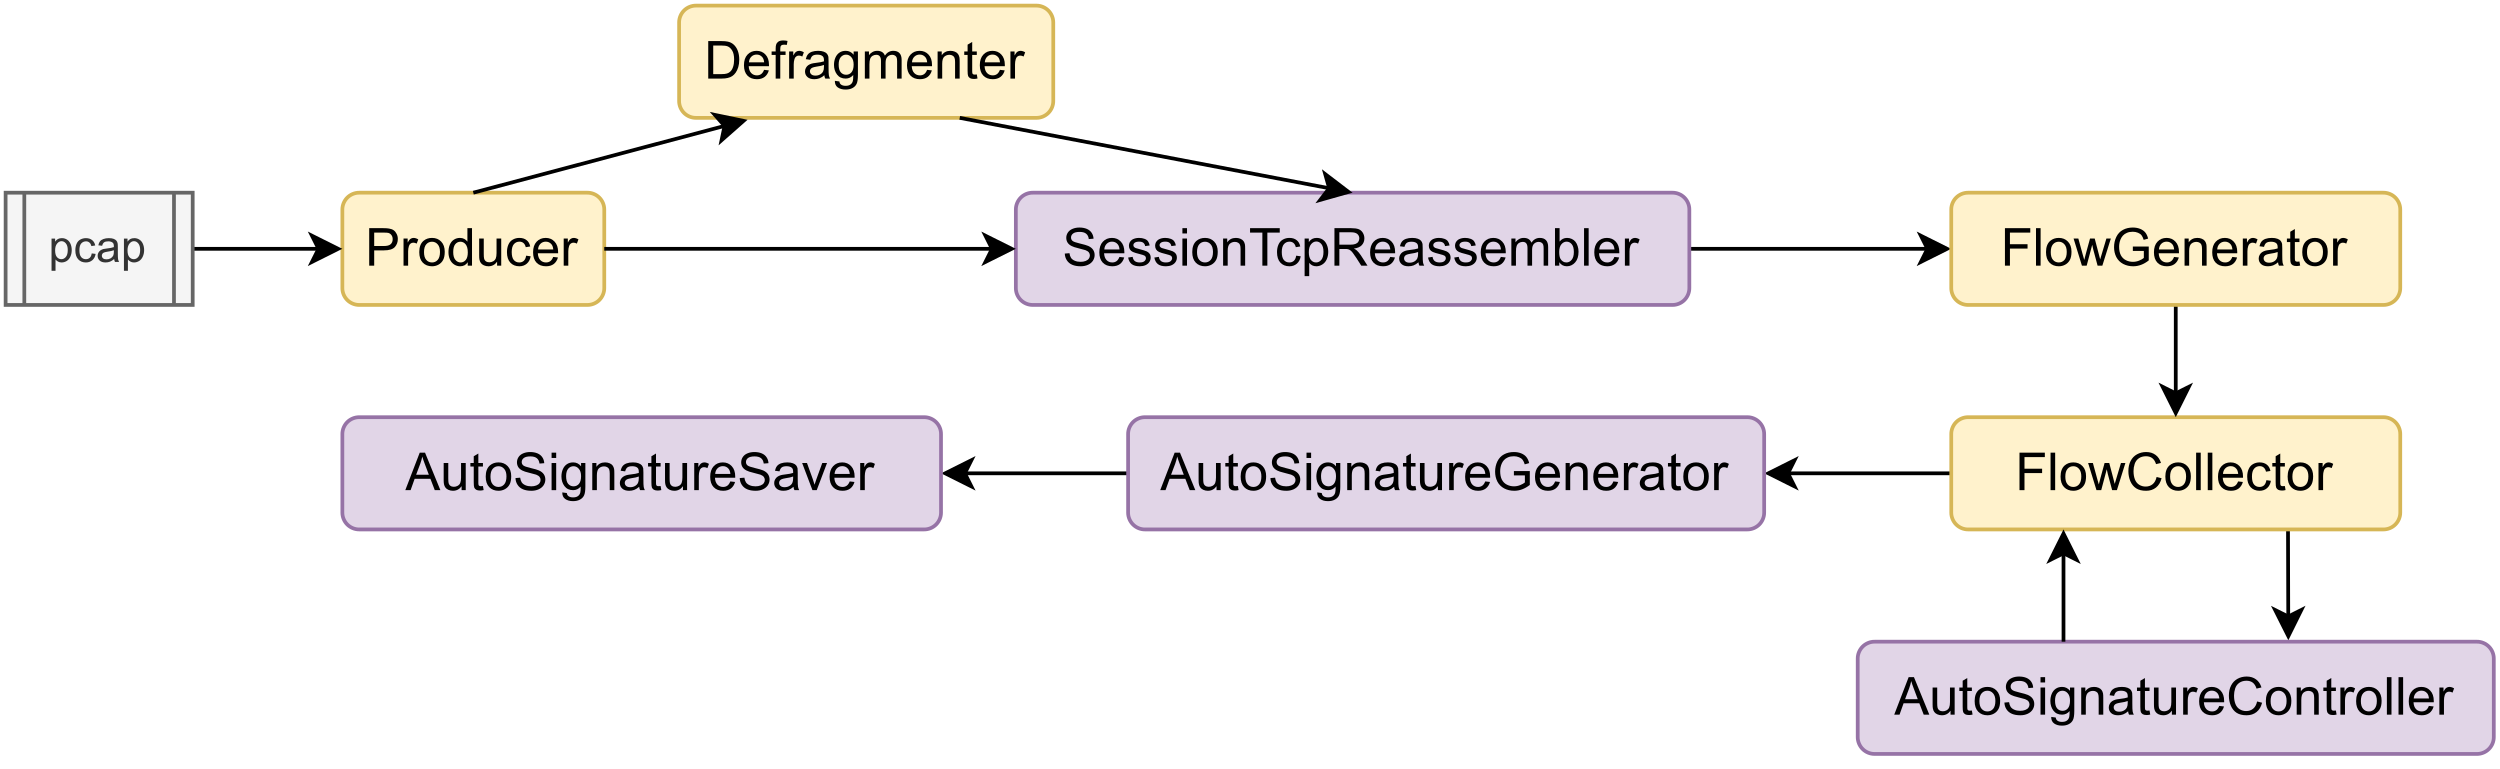 <?xml version="1.0" encoding="UTF-8" standalone="no"?>
<svg 
   width="501.12pt"
   height="154.08pt"
   viewBox="0 0 501.12 154.08"
   version="1.1"
   id="svg460"
   xmlns:xlink="http://www.w3.org/1999/xlink"
   xmlns="http://www.w3.org/2000/svg"
   xmlns:svg="http://www.w3.org/2000/svg" content="%3Cmxfile%20host%3D%22app.diagrams.net%22%20modified%3D%222024-01-30T13%3A31%3A31.065Z%22%20agent%3D%22Mozilla%2F5.0%20(X11%3B%20Linux%20x86_64)%20AppleWebKit%2F537.36%20(KHTML%2C%20like%20Gecko)%20Chrome%2F120.0.0.0%20Safari%2F537.36%20OPR%2F106.0.0.0%22%20etag%3D%22R6V621mfc0EhgTVCACSd%22%20version%3D%2222.1.22%22%3E%20%20%20%3Cdiagram%20id%3D%22lrWnJnCZa3LyJLSUtbwi%22%20name%3D%22Page-1%22%3E%20%20%20%20%20%3CmxGraphModel%20dx%3D%221909%22%20dy%3D%22605%22%20grid%3D%221%22%20gridSize%3D%2210%22%20guides%3D%221%22%20tooltips%3D%221%22%20connect%3D%221%22%20arrows%3D%221%22%20fold%3D%221%22%20page%3D%220%22%20pageScale%3D%221%22%20pageWidth%3D%22827%22%20pageHeight%3D%221169%22%20math%3D%220%22%20shadow%3D%220%22%3E%20%20%20%20%20%20%20%3Croot%3E%20%20%20%20%20%20%20%20%20%3CmxCell%20id%3D%220%22%20%2F%3E%20%20%20%20%20%20%20%20%20%3CmxCell%20id%3D%221%22%20parent%3D%220%22%20%2F%3E%20%20%20%20%20%20%20%20%20%3CmxCell%20id%3D%22aJvuA0l9yR_LlBkNxn48-1%22%20value%3D%22Producer%22%20style%3D%22rounded%3D1%3BwhiteSpace%3Dwrap%3Bhtml%3D1%3BfontSize%3D14%3BfillColor%3D%23fff2cc%3BstrokeColor%3D%23d6b656%3B%22%20parent%3D%221%22%20vertex%3D%221%22%3E%20%20%20%20%20%20%20%20%20%20%20%3CmxGeometry%20x%3D%22-100%22%20y%3D%22220%22%20width%3D%2270%22%20height%3D%2230%22%20as%3D%22geometry%22%20%2F%3E%20%20%20%20%20%20%20%20%20%3C%2FmxCell%3E%20%20%20%20%20%20%20%20%20%3CmxCell%20id%3D%22aJvuA0l9yR_LlBkNxn48-2%22%20value%3D%22Defragmenter%22%20style%3D%22rounded%3D1%3BwhiteSpace%3Dwrap%3Bhtml%3D1%3BfontSize%3D14%3BfillColor%3D%23fff2cc%3BstrokeColor%3D%23d6b656%3B%22%20parent%3D%221%22%20vertex%3D%221%22%3E%20%20%20%20%20%20%20%20%20%20%20%3CmxGeometry%20x%3D%22-10%22%20y%3D%22170%22%20width%3D%22100%22%20height%3D%2230%22%20as%3D%22geometry%22%20%2F%3E%20%20%20%20%20%20%20%20%20%3C%2FmxCell%3E%20%20%20%20%20%20%20%20%20%3CmxCell%20id%3D%22BEyHUcSzZIbJxVR1oW7T-2%22%20style%3D%22edgeStyle%3DorthogonalEdgeStyle%3Brounded%3D0%3BorthogonalLoop%3D1%3BjettySize%3Dauto%3Bhtml%3D1%3BexitX%3D1%3BexitY%3D0.5%3BexitDx%3D0%3BexitDy%3D0%3BentryX%3D0%3BentryY%3D0.5%3BentryDx%3D0%3BentryDy%3D0%3B%22%20parent%3D%221%22%20source%3D%22aJvuA0l9yR_LlBkNxn48-3%22%20target%3D%22BEyHUcSzZIbJxVR1oW7T-1%22%20edge%3D%221%22%3E%20%20%20%20%20%20%20%20%20%20%20%3CmxGeometry%20relative%3D%221%22%20as%3D%22geometry%22%20%2F%3E%20%20%20%20%20%20%20%20%20%3C%2FmxCell%3E%20%20%20%20%20%20%20%20%20%3CmxCell%20id%3D%22aJvuA0l9yR_LlBkNxn48-3%22%20value%3D%22SessionTcpReassembler%22%20style%3D%22rounded%3D1%3BwhiteSpace%3Dwrap%3Bhtml%3D1%3BfontSize%3D14%3BfillColor%3D%23e1d5e7%3BstrokeColor%3D%239673a6%3B%22%20parent%3D%221%22%20vertex%3D%221%22%3E%20%20%20%20%20%20%20%20%20%20%20%3CmxGeometry%20x%3D%2280%22%20y%3D%22220%22%20width%3D%22180%22%20height%3D%2230%22%20as%3D%22geometry%22%20%2F%3E%20%20%20%20%20%20%20%20%20%3C%2FmxCell%3E%20%20%20%20%20%20%20%20%20%3CmxCell%20id%3D%22bed9b6dTDi-e8H_JCmxV-19%22%20style%3D%22edgeStyle%3DorthogonalEdgeStyle%3Brounded%3D0%3BorthogonalLoop%3D1%3BjettySize%3Dauto%3Bhtml%3D1%3BexitX%3D0.75%3BexitY%3D1%3BexitDx%3D0%3BexitDy%3D0%3BentryX%3D0.677%3BentryY%3D-0.012%3BentryDx%3D0%3BentryDy%3D0%3BentryPerimeter%3D0%3B%22%20parent%3D%221%22%20source%3D%22aJvuA0l9yR_LlBkNxn48-4%22%20target%3D%22bed9b6dTDi-e8H_JCmxV-7%22%20edge%3D%221%22%3E%20%20%20%20%20%20%20%20%20%20%20%3CmxGeometry%20relative%3D%221%22%20as%3D%22geometry%22%20%2F%3E%20%20%20%20%20%20%20%20%20%3C%2FmxCell%3E%20%20%20%20%20%20%20%20%20%3CmxCell%20id%3D%22bed9b6dTDi-e8H_JCmxV-21%22%20style%3D%22edgeStyle%3DorthogonalEdgeStyle%3Brounded%3D0%3BorthogonalLoop%3D1%3BjettySize%3Dauto%3Bhtml%3D1%3BexitX%3D0%3BexitY%3D0.5%3BexitDx%3D0%3BexitDy%3D0%3B%22%20parent%3D%221%22%20source%3D%22aJvuA0l9yR_LlBkNxn48-4%22%20target%3D%22bed9b6dTDi-e8H_JCmxV-14%22%20edge%3D%221%22%3E%20%20%20%20%20%20%20%20%20%20%20%3CmxGeometry%20relative%3D%221%22%20as%3D%22geometry%22%20%2F%3E%20%20%20%20%20%20%20%20%20%3C%2FmxCell%3E%20%20%20%20%20%20%20%20%20%3CmxCell%20id%3D%22aJvuA0l9yR_LlBkNxn48-4%22%20value%3D%22FlowCollector%22%20style%3D%22rounded%3D1%3BwhiteSpace%3Dwrap%3Bhtml%3D1%3BfontSize%3D14%3BfillColor%3D%23fff2cc%3BstrokeColor%3D%23d6b656%3B%22%20parent%3D%221%22%20vertex%3D%221%22%3E%20%20%20%20%20%20%20%20%20%20%20%3CmxGeometry%20x%3D%22330%22%20y%3D%22280%22%20width%3D%22120%22%20height%3D%2230%22%20as%3D%22geometry%22%20%2F%3E%20%20%20%20%20%20%20%20%20%3C%2FmxCell%3E%20%20%20%20%20%20%20%20%20%3CmxCell%20id%3D%22aJvuA0l9yR_LlBkNxn48-9%22%20value%3D%22%22%20style%3D%22endArrow%3Dclassic%3Bhtml%3D1%3BexitX%3D1%3BexitY%3D0.5%3BexitDx%3D0%3BexitDy%3D0%3BentryX%3D0%3BentryY%3D0.5%3BentryDx%3D0%3BentryDy%3D0%3BfontSize%3D14%3B%22%20parent%3D%221%22%20source%3D%22aJvuA0l9yR_LlBkNxn48-1%22%20target%3D%22aJvuA0l9yR_LlBkNxn48-3%22%20edge%3D%221%22%3E%20%20%20%20%20%20%20%20%20%20%20%3CmxGeometry%20width%3D%2250%22%20height%3D%2250%22%20relative%3D%221%22%20as%3D%22geometry%22%3E%20%20%20%20%20%20%20%20%20%20%20%20%20%3CmxPoint%20x%3D%22140%22%20y%3D%22290%22%20as%3D%22sourcePoint%22%20%2F%3E%20%20%20%20%20%20%20%20%20%20%20%20%20%3CmxPoint%20x%3D%2210%22%20y%3D%22240%22%20as%3D%22targetPoint%22%20%2F%3E%20%20%20%20%20%20%20%20%20%20%20%3C%2FmxGeometry%3E%20%20%20%20%20%20%20%20%20%3C%2FmxCell%3E%20%20%20%20%20%20%20%20%20%3CmxCell%20id%3D%22aJvuA0l9yR_LlBkNxn48-10%22%20value%3D%22%22%20style%3D%22endArrow%3Dclassic%3Bhtml%3D1%3BentryX%3D0.183%3BentryY%3D1.017%3BentryDx%3D0%3BentryDy%3D0%3BentryPerimeter%3D0%3BexitX%3D0.5%3BexitY%3D0%3BexitDx%3D0%3BexitDy%3D0%3BfontSize%3D14%3B%22%20parent%3D%221%22%20source%3D%22aJvuA0l9yR_LlBkNxn48-1%22%20target%3D%22aJvuA0l9yR_LlBkNxn48-2%22%20edge%3D%221%22%3E%20%20%20%20%20%20%20%20%20%20%20%3CmxGeometry%20width%3D%2250%22%20height%3D%2250%22%20relative%3D%221%22%20as%3D%22geometry%22%3E%20%20%20%20%20%20%20%20%20%20%20%20%20%3CmxPoint%20x%3D%22140%22%20y%3D%22290%22%20as%3D%22sourcePoint%22%20%2F%3E%20%20%20%20%20%20%20%20%20%20%20%20%20%3CmxPoint%20x%3D%22190%22%20y%3D%22240%22%20as%3D%22targetPoint%22%20%2F%3E%20%20%20%20%20%20%20%20%20%20%20%3C%2FmxGeometry%3E%20%20%20%20%20%20%20%20%20%3C%2FmxCell%3E%20%20%20%20%20%20%20%20%20%3CmxCell%20id%3D%22aJvuA0l9yR_LlBkNxn48-11%22%20value%3D%22%22%20style%3D%22endArrow%3Dclassic%3Bhtml%3D1%3BexitX%3D0.75%3BexitY%3D1%3BexitDx%3D0%3BexitDy%3D0%3BentryX%3D0.5%3BentryY%3D0%3BentryDx%3D0%3BentryDy%3D0%3BfontSize%3D14%3B%22%20parent%3D%221%22%20source%3D%22aJvuA0l9yR_LlBkNxn48-2%22%20target%3D%22aJvuA0l9yR_LlBkNxn48-3%22%20edge%3D%221%22%3E%20%20%20%20%20%20%20%20%20%20%20%3CmxGeometry%20width%3D%2250%22%20height%3D%2250%22%20relative%3D%221%22%20as%3D%22geometry%22%3E%20%20%20%20%20%20%20%20%20%20%20%20%20%3CmxPoint%20x%3D%22140%22%20y%3D%22290%22%20as%3D%22sourcePoint%22%20%2F%3E%20%20%20%20%20%20%20%20%20%20%20%20%20%3CmxPoint%20x%3D%22190%22%20y%3D%22240%22%20as%3D%22targetPoint%22%20%2F%3E%20%20%20%20%20%20%20%20%20%20%20%3C%2FmxGeometry%3E%20%20%20%20%20%20%20%20%20%3C%2FmxCell%3E%20%20%20%20%20%20%20%20%20%3CmxCell%20id%3D%22aJvuA0l9yR_LlBkNxn48-15%22%20value%3D%22%22%20style%3D%22endArrow%3Dclassic%3Bhtml%3D1%3BentryX%3D0%3BentryY%3D0.5%3BentryDx%3D0%3BentryDy%3D0%3BfontSize%3D14%3BexitX%3D1%3BexitY%3D0.5%3BexitDx%3D0%3BexitDy%3D0%3B%22%20parent%3D%221%22%20source%3D%22aJvuA0l9yR_LlBkNxn48-16%22%20target%3D%22aJvuA0l9yR_LlBkNxn48-1%22%20edge%3D%221%22%3E%20%20%20%20%20%20%20%20%20%20%20%3CmxGeometry%20width%3D%2250%22%20height%3D%2250%22%20relative%3D%221%22%20as%3D%22geometry%22%3E%20%20%20%20%20%20%20%20%20%20%20%20%20%3CmxPoint%20x%3D%22-200%22%20y%3D%22240%22%20as%3D%22sourcePoint%22%20%2F%3E%20%20%20%20%20%20%20%20%20%20%20%20%20%3CmxPoint%20x%3D%22550%22%20y%3D%22250%22%20as%3D%22targetPoint%22%20%2F%3E%20%20%20%20%20%20%20%20%20%20%20%3C%2FmxGeometry%3E%20%20%20%20%20%20%20%20%20%3C%2FmxCell%3E%20%20%20%20%20%20%20%20%20%3CmxCell%20id%3D%22aJvuA0l9yR_LlBkNxn48-16%22%20value%3D%22pcap%22%20style%3D%22shape%3Dprocess%3BwhiteSpace%3Dwrap%3Bhtml%3D1%3BbackgroundOutline%3D1%3BfillColor%3D%23f5f5f5%3BstrokeColor%3D%23666666%3BfontColor%3D%23333333%3B%22%20parent%3D%221%22%20vertex%3D%221%22%3E%20%20%20%20%20%20%20%20%20%20%20%3CmxGeometry%20x%3D%22-190%22%20y%3D%22220%22%20width%3D%2250%22%20height%3D%2230%22%20as%3D%22geometry%22%20%2F%3E%20%20%20%20%20%20%20%20%20%3C%2FmxCell%3E%20%20%20%20%20%20%20%20%20%3CmxCell%20id%3D%22bed9b6dTDi-e8H_JCmxV-7%22%20value%3D%22AutoSignatureController%22%20style%3D%22rounded%3D1%3BwhiteSpace%3Dwrap%3Bhtml%3D1%3BfontSize%3D14%3BfillColor%3D%23e1d5e7%3BstrokeColor%3D%239673a6%3B%22%20parent%3D%221%22%20vertex%3D%221%22%3E%20%20%20%20%20%20%20%20%20%20%20%3CmxGeometry%20x%3D%22305%22%20y%3D%22340%22%20width%3D%22170%22%20height%3D%2230%22%20as%3D%22geometry%22%20%2F%3E%20%20%20%20%20%20%20%20%20%3C%2FmxCell%3E%20%20%20%20%20%20%20%20%20%3CmxCell%20id%3D%22bed9b6dTDi-e8H_JCmxV-22%22%20style%3D%22edgeStyle%3DorthogonalEdgeStyle%3Brounded%3D0%3BorthogonalLoop%3D1%3BjettySize%3Dauto%3Bhtml%3D1%3BexitX%3D0%3BexitY%3D0.5%3BexitDx%3D0%3BexitDy%3D0%3B%22%20parent%3D%221%22%20source%3D%22bed9b6dTDi-e8H_JCmxV-14%22%20target%3D%22bed9b6dTDi-e8H_JCmxV-15%22%20edge%3D%221%22%3E%20%20%20%20%20%20%20%20%20%20%20%3CmxGeometry%20relative%3D%221%22%20as%3D%22geometry%22%20%2F%3E%20%20%20%20%20%20%20%20%20%3C%2FmxCell%3E%20%20%20%20%20%20%20%20%20%3CmxCell%20id%3D%22bed9b6dTDi-e8H_JCmxV-14%22%20value%3D%22AutoSignatureGenerator%22%20style%3D%22rounded%3D1%3BwhiteSpace%3Dwrap%3Bhtml%3D1%3BfontSize%3D14%3BfillColor%3D%23e1d5e7%3BstrokeColor%3D%239673a6%3B%22%20parent%3D%221%22%20vertex%3D%221%22%3E%20%20%20%20%20%20%20%20%20%20%20%3CmxGeometry%20x%3D%22110%22%20y%3D%22280%22%20width%3D%22170%22%20height%3D%2230%22%20as%3D%22geometry%22%20%2F%3E%20%20%20%20%20%20%20%20%20%3C%2FmxCell%3E%20%20%20%20%20%20%20%20%20%3CmxCell%20id%3D%22bed9b6dTDi-e8H_JCmxV-15%22%20value%3D%22AutoSignatureSaver%22%20style%3D%22rounded%3D1%3BwhiteSpace%3Dwrap%3Bhtml%3D1%3BfontSize%3D14%3BfillColor%3D%23e1d5e7%3BstrokeColor%3D%239673a6%3B%22%20parent%3D%221%22%20vertex%3D%221%22%3E%20%20%20%20%20%20%20%20%20%20%20%3CmxGeometry%20x%3D%22-100%22%20y%3D%22280%22%20width%3D%22160%22%20height%3D%2230%22%20as%3D%22geometry%22%20%2F%3E%20%20%20%20%20%20%20%20%20%3C%2FmxCell%3E%20%20%20%20%20%20%20%20%20%3CmxCell%20id%3D%22BEyHUcSzZIbJxVR1oW7T-3%22%20style%3D%22edgeStyle%3DorthogonalEdgeStyle%3Brounded%3D0%3BorthogonalLoop%3D1%3BjettySize%3Dauto%3Bhtml%3D1%3BexitX%3D0.5%3BexitY%3D1%3BexitDx%3D0%3BexitDy%3D0%3B%22%20parent%3D%221%22%20source%3D%22BEyHUcSzZIbJxVR1oW7T-1%22%20target%3D%22aJvuA0l9yR_LlBkNxn48-4%22%20edge%3D%221%22%3E%20%20%20%20%20%20%20%20%20%20%20%3CmxGeometry%20relative%3D%221%22%20as%3D%22geometry%22%20%2F%3E%20%20%20%20%20%20%20%20%20%3C%2FmxCell%3E%20%20%20%20%20%20%20%20%20%3CmxCell%20id%3D%22BEyHUcSzZIbJxVR1oW7T-1%22%20value%3D%22FlowGenerator%22%20style%3D%22rounded%3D1%3BwhiteSpace%3Dwrap%3Bhtml%3D1%3BfontSize%3D14%3BfillColor%3D%23fff2cc%3BstrokeColor%3D%23d6b656%3B%22%20parent%3D%221%22%20vertex%3D%221%22%3E%20%20%20%20%20%20%20%20%20%20%20%3CmxGeometry%20x%3D%22330%22%20y%3D%22220%22%20width%3D%22120%22%20height%3D%2230%22%20as%3D%22geometry%22%20%2F%3E%20%20%20%20%20%20%20%20%20%3C%2FmxCell%3E%20%20%20%20%20%20%20%20%20%3CmxCell%20id%3D%22skVZ_Jrdg86VvUyfT5Nk-2%22%20style%3D%22edgeStyle%3DorthogonalEdgeStyle%3Brounded%3D0%3BorthogonalLoop%3D1%3BjettySize%3Dauto%3Bhtml%3D1%3BentryX%3D0.25%3BentryY%3D1%3BentryDx%3D0%3BentryDy%3D0%3B%22%20edge%3D%221%22%20parent%3D%221%22%20target%3D%22aJvuA0l9yR_LlBkNxn48-4%22%3E%20%20%20%20%20%20%20%20%20%20%20%3CmxGeometry%20relative%3D%221%22%20as%3D%22geometry%22%3E%20%20%20%20%20%20%20%20%20%20%20%20%20%3CmxPoint%20x%3D%22360%22%20y%3D%22340%22%20as%3D%22sourcePoint%22%20%2F%3E%20%20%20%20%20%20%20%20%20%20%20%3C%2FmxGeometry%3E%20%20%20%20%20%20%20%20%20%3C%2FmxCell%3E%20%20%20%20%20%20%20%3C%2Froot%3E%20%20%20%20%20%3C%2FmxGraphModel%3E%20%20%20%3C%2Fdiagram%3E%20%3C%2Fmxfile%3E%20">
  <defs
     id="defs106">
    <g
       id="g101">
      <g
         id="glyph-0-0">
        <path
           d="M 1.312 0 L 1.312 -6.562 L 6.562 -6.562 L 6.562 0 Z M 1.484 -0.172 L 6.406 -0.172 L 6.406 -6.406 L 1.484 -6.406 Z M 1.484 -0.172 "
           id="path2" />
      </g>
      <g
         id="glyph-0-1">
        <path
           d="M 0.812 0 L 0.812 -7.516 L 3.641 -7.516 C 4.141 -7.516 4.52 -7.488 4.781 -7.438 C 5.156 -7.383 5.469 -7.27 5.719 -7.094 C 5.969 -6.914 6.164 -6.672 6.312 -6.359 C 6.469 -6.055 6.547 -5.719 6.547 -5.344 C 6.547 -4.707 6.344 -4.164 5.938 -3.719 C 5.531 -3.281 4.797 -3.062 3.734 -3.062 L 1.812 -3.062 L 1.812 0 Z M 1.812 -3.938 L 3.75 -3.938 C 4.395 -3.938 4.848 -4.055 5.109 -4.297 C 5.379 -4.535 5.516 -4.875 5.516 -5.312 C 5.516 -5.625 5.438 -5.891 5.281 -6.109 C 5.125 -6.336 4.914 -6.488 4.656 -6.562 C 4.488 -6.602 4.18 -6.625 3.734 -6.625 L 1.812 -6.625 Z M 1.812 -3.938 "
           id="path5" />
      </g>
      <g
         id="glyph-0-2">
        <path
           d="M 0.688 0 L 0.688 -5.438 L 1.516 -5.438 L 1.516 -4.625 C 1.723 -5.008 1.914 -5.258 2.094 -5.375 C 2.281 -5.5 2.477 -5.562 2.688 -5.562 C 3 -5.562 3.316 -5.461 3.641 -5.266 L 3.328 -4.422 C 3.098 -4.547 2.867 -4.609 2.641 -4.609 C 2.441 -4.609 2.258 -4.547 2.094 -4.422 C 1.938 -4.305 1.828 -4.141 1.766 -3.922 C 1.66 -3.598 1.609 -3.238 1.609 -2.844 L 1.609 0 Z M 0.688 0 "
           id="path8" />
      </g>
      <g
         id="glyph-0-3">
        <path
           d="M 0.344 -2.719 C 0.344 -3.727 0.625 -4.477 1.188 -4.969 C 1.656 -5.363 2.227 -5.562 2.906 -5.562 C 3.656 -5.562 4.266 -5.316 4.734 -4.828 C 5.211 -4.336 5.453 -3.66 5.453 -2.797 C 5.453 -2.098 5.344 -1.547 5.125 -1.141 C 4.914 -0.742 4.609 -0.43 4.203 -0.203 C 3.805 0.016 3.375 0.125 2.906 0.125 C 2.145 0.125 1.523 -0.117 1.047 -0.609 C 0.578 -1.098 0.344 -1.801 0.344 -2.719 Z M 1.297 -2.719 C 1.297 -2.02 1.445 -1.5 1.75 -1.156 C 2.051 -0.812 2.438 -0.641 2.906 -0.641 C 3.363 -0.641 3.742 -0.812 4.047 -1.156 C 4.348 -1.508 4.5 -2.039 4.5 -2.75 C 4.5 -3.426 4.344 -3.938 4.031 -4.281 C 3.727 -4.625 3.352 -4.797 2.906 -4.797 C 2.438 -4.797 2.051 -4.625 1.75 -4.281 C 1.445 -3.938 1.297 -3.414 1.297 -2.719 Z M 1.297 -2.719 "
           id="path11" />
      </g>
      <g
         id="glyph-0-4">
        <path
           d="M 4.219 0 L 4.219 -0.688 C 3.875 -0.145 3.367 0.125 2.703 0.125 C 2.266 0.125 1.863 0.004 1.5 -0.234 C 1.133 -0.473 0.852 -0.805 0.656 -1.234 C 0.457 -1.66 0.359 -2.156 0.359 -2.719 C 0.359 -3.258 0.445 -3.75 0.625 -4.188 C 0.812 -4.633 1.082 -4.973 1.438 -5.203 C 1.801 -5.441 2.207 -5.562 2.656 -5.562 C 2.988 -5.562 3.281 -5.492 3.531 -5.359 C 3.789 -5.223 4 -5.039 4.156 -4.812 L 4.156 -7.516 L 5.078 -7.516 L 5.078 0 Z M 1.312 -2.719 C 1.312 -2.02 1.457 -1.5 1.75 -1.156 C 2.039 -0.812 2.391 -0.641 2.797 -0.641 C 3.191 -0.641 3.531 -0.801 3.812 -1.125 C 4.094 -1.457 4.234 -1.961 4.234 -2.641 C 4.234 -3.391 4.086 -3.938 3.797 -4.281 C 3.516 -4.625 3.164 -4.797 2.75 -4.797 C 2.344 -4.797 2 -4.629 1.719 -4.297 C 1.445 -3.961 1.312 -3.438 1.312 -2.719 Z M 1.312 -2.719 "
           id="path14" />
      </g>
      <g
         id="glyph-0-5">
        <path
           d="M 4.266 0 L 4.266 -0.797 C 3.836 -0.18 3.258 0.125 2.531 0.125 C 2.207 0.125 1.906 0.062 1.625 -0.062 C 1.352 -0.188 1.148 -0.344 1.016 -0.531 C 0.879 -0.719 0.785 -0.941 0.734 -1.203 C 0.691 -1.391 0.672 -1.68 0.672 -2.078 L 0.672 -5.438 L 1.594 -5.438 L 1.594 -2.422 C 1.594 -1.941 1.613 -1.617 1.656 -1.453 C 1.707 -1.211 1.828 -1.02 2.016 -0.875 C 2.203 -0.738 2.438 -0.672 2.719 -0.672 C 2.988 -0.672 3.242 -0.738 3.484 -0.875 C 3.734 -1.02 3.906 -1.211 4 -1.453 C 4.102 -1.703 4.156 -2.062 4.156 -2.531 L 4.156 -5.438 L 5.094 -5.438 L 5.094 0 Z M 4.266 0 "
           id="path17" />
      </g>
      <g
         id="glyph-0-6">
        <path
           d="M 4.25 -2 L 5.156 -1.875 C 5.051 -1.25 4.797 -0.758 4.391 -0.406 C 3.984 -0.051 3.484 0.125 2.891 0.125 C 2.141 0.125 1.535 -0.117 1.078 -0.609 C 0.629 -1.098 0.406 -1.797 0.406 -2.703 C 0.406 -3.285 0.504 -3.797 0.703 -4.234 C 0.898 -4.68 1.195 -5.016 1.594 -5.234 C 1.988 -5.453 2.422 -5.562 2.891 -5.562 C 3.484 -5.562 3.969 -5.41 4.344 -5.109 C 4.719 -4.816 4.957 -4.395 5.062 -3.844 L 4.172 -3.703 C 4.086 -4.066 3.938 -4.344 3.719 -4.531 C 3.5 -4.719 3.234 -4.812 2.922 -4.812 C 2.461 -4.812 2.086 -4.645 1.797 -4.312 C 1.504 -3.977 1.359 -3.453 1.359 -2.734 C 1.359 -1.992 1.5 -1.457 1.781 -1.125 C 2.062 -0.801 2.426 -0.641 2.875 -0.641 C 3.238 -0.641 3.539 -0.75 3.781 -0.969 C 4.02 -1.188 4.176 -1.531 4.25 -2 Z M 4.25 -2 "
           id="path20" />
      </g>
      <g
         id="glyph-0-7">
        <path
           d="M 4.422 -1.75 L 5.375 -1.641 C 5.219 -1.078 4.938 -0.641 4.531 -0.328 C 4.125 -0.023 3.609 0.125 2.984 0.125 C 2.18 0.125 1.547 -0.117 1.078 -0.609 C 0.617 -1.098 0.391 -1.785 0.391 -2.672 C 0.391 -3.586 0.625 -4.297 1.094 -4.797 C 1.562 -5.305 2.172 -5.562 2.922 -5.562 C 3.648 -5.562 4.242 -5.312 4.703 -4.812 C 5.172 -4.32 5.406 -3.629 5.406 -2.734 C 5.406 -2.68 5.406 -2.598 5.406 -2.484 L 1.344 -2.484 C 1.375 -1.891 1.539 -1.43 1.844 -1.109 C 2.145 -0.797 2.523 -0.641 2.984 -0.641 C 3.316 -0.641 3.602 -0.727 3.844 -0.906 C 4.082 -1.082 4.273 -1.363 4.422 -1.75 Z M 1.391 -3.25 L 4.438 -3.25 C 4.395 -3.707 4.273 -4.051 4.078 -4.281 C 3.785 -4.633 3.406 -4.812 2.938 -4.812 C 2.508 -4.812 2.148 -4.664 1.859 -4.375 C 1.578 -4.094 1.422 -3.719 1.391 -3.25 Z M 1.391 -3.25 "
           id="path23" />
      </g>
      <g
         id="glyph-0-8">
        <path
           d="M 0.812 0 L 0.812 -7.516 L 3.406 -7.516 C 3.988 -7.516 4.43 -7.477 4.734 -7.406 C 5.172 -7.312 5.539 -7.133 5.844 -6.875 C 6.238 -6.539 6.535 -6.109 6.734 -5.578 C 6.93 -5.055 7.031 -4.461 7.031 -3.797 C 7.031 -3.223 6.961 -2.719 6.828 -2.281 C 6.691 -1.844 6.52 -1.477 6.312 -1.188 C 6.102 -0.895 5.875 -0.664 5.625 -0.5 C 5.375 -0.332 5.07 -0.207 4.719 -0.125 C 4.375 -0.039 3.973 0 3.516 0 Z M 1.812 -0.891 L 3.406 -0.891 C 3.906 -0.891 4.297 -0.93 4.578 -1.016 C 4.859 -1.109 5.082 -1.242 5.25 -1.422 C 5.488 -1.648 5.672 -1.961 5.797 -2.359 C 5.93 -2.766 6 -3.25 6 -3.812 C 6 -4.602 5.867 -5.207 5.609 -5.625 C 5.348 -6.051 5.035 -6.332 4.672 -6.469 C 4.398 -6.57 3.973 -6.625 3.391 -6.625 L 1.812 -6.625 Z M 1.812 -0.891 "
           id="path26" />
      </g>
      <g
         id="glyph-0-9">
        <path
           d="M 0.906 0 L 0.906 -4.734 L 0.094 -4.734 L 0.094 -5.438 L 0.906 -5.438 L 0.906 -6.031 C 0.906 -6.395 0.941 -6.664 1.016 -6.844 C 1.098 -7.082 1.25 -7.273 1.469 -7.422 C 1.695 -7.566 2.016 -7.641 2.422 -7.641 C 2.68 -7.641 2.969 -7.609 3.281 -7.547 L 3.141 -6.75 C 2.953 -6.781 2.77 -6.797 2.594 -6.797 C 2.312 -6.797 2.113 -6.734 2 -6.609 C 1.883 -6.492 1.828 -6.273 1.828 -5.953 L 1.828 -5.438 L 2.891 -5.438 L 2.891 -4.734 L 1.828 -4.734 L 1.828 0 Z M 0.906 0 "
           id="path29" />
      </g>
      <g
         id="glyph-0-10">
        <path
           d="M 4.25 -0.672 C 3.906 -0.379 3.57 -0.172 3.25 -0.047 C 2.938 0.066 2.598 0.125 2.234 0.125 C 1.641 0.125 1.18 -0.02 0.859 -0.312 C 0.535 -0.602 0.375 -0.977 0.375 -1.438 C 0.375 -1.695 0.438 -1.938 0.562 -2.156 C 0.688 -2.383 0.844 -2.562 1.031 -2.688 C 1.227 -2.82 1.453 -2.926 1.703 -3 C 1.879 -3.051 2.148 -3.098 2.516 -3.141 C 3.266 -3.223 3.816 -3.328 4.172 -3.453 C 4.172 -3.578 4.172 -3.66 4.172 -3.703 C 4.172 -4.078 4.082 -4.336 3.906 -4.484 C 3.676 -4.691 3.328 -4.797 2.859 -4.797 C 2.422 -4.797 2.098 -4.719 1.891 -4.562 C 1.691 -4.414 1.539 -4.148 1.438 -3.766 L 0.531 -3.891 C 0.613 -4.273 0.75 -4.586 0.938 -4.828 C 1.125 -5.066 1.395 -5.25 1.75 -5.375 C 2.113 -5.5 2.531 -5.562 3 -5.562 C 3.457 -5.562 3.832 -5.504 4.125 -5.391 C 4.414 -5.285 4.629 -5.148 4.766 -4.984 C 4.898 -4.828 5 -4.617 5.062 -4.359 C 5.082 -4.203 5.094 -3.922 5.094 -3.516 L 5.094 -2.281 C 5.094 -1.426 5.113 -0.883 5.156 -0.656 C 5.195 -0.426 5.273 -0.207 5.391 0 L 4.438 0 C 4.332 -0.188 4.27 -0.41 4.25 -0.672 Z M 4.172 -2.734 C 3.836 -2.598 3.332 -2.484 2.656 -2.391 C 2.281 -2.328 2.016 -2.258 1.859 -2.188 C 1.703 -2.125 1.578 -2.023 1.484 -1.891 C 1.398 -1.766 1.359 -1.625 1.359 -1.469 C 1.359 -1.219 1.453 -1.008 1.641 -0.844 C 1.828 -0.676 2.102 -0.594 2.469 -0.594 C 2.82 -0.594 3.133 -0.672 3.406 -0.828 C 3.688 -0.984 3.891 -1.195 4.016 -1.469 C 4.117 -1.676 4.172 -1.984 4.172 -2.391 Z M 4.172 -2.734 "
           id="path32" />
      </g>
      <g
         id="glyph-0-11">
        <path
           d="M 0.516 0.453 L 1.422 0.578 C 1.461 0.859 1.566 1.062 1.734 1.188 C 1.961 1.363 2.273 1.453 2.672 1.453 C 3.098 1.453 3.426 1.363 3.656 1.188 C 3.895 1.02 4.051 0.781 4.125 0.469 C 4.176 0.281 4.203 -0.113 4.203 -0.719 C 3.797 -0.238 3.289 0 2.688 0 C 1.938 0 1.359 -0.27 0.953 -0.812 C 0.547 -1.352 0.344 -2 0.344 -2.75 C 0.344 -3.27 0.438 -3.75 0.625 -4.188 C 0.812 -4.625 1.082 -4.961 1.438 -5.203 C 1.789 -5.441 2.211 -5.562 2.703 -5.562 C 3.336 -5.562 3.863 -5.301 4.281 -4.781 L 4.281 -5.438 L 5.141 -5.438 L 5.141 -0.734 C 5.141 0.109 5.051 0.707 4.875 1.062 C 4.707 1.414 4.438 1.691 4.062 1.891 C 3.688 2.098 3.223 2.203 2.672 2.203 C 2.023 2.203 1.5 2.055 1.094 1.766 C 0.695 1.473 0.504 1.035 0.516 0.453 Z M 1.281 -2.812 C 1.281 -2.102 1.422 -1.582 1.703 -1.25 C 1.992 -0.926 2.352 -0.766 2.781 -0.766 C 3.207 -0.766 3.562 -0.926 3.844 -1.25 C 4.133 -1.582 4.281 -2.098 4.281 -2.797 C 4.281 -3.453 4.129 -3.945 3.828 -4.281 C 3.535 -4.625 3.18 -4.797 2.766 -4.797 C 2.348 -4.797 1.992 -4.629 1.703 -4.297 C 1.422 -3.961 1.281 -3.469 1.281 -2.812 Z M 1.281 -2.812 "
           id="path35" />
      </g>
      <g
         id="glyph-0-12">
        <path
           d="M 0.688 0 L 0.688 -5.438 L 1.516 -5.438 L 1.516 -4.688 C 1.691 -4.945 1.922 -5.156 2.203 -5.312 C 2.484 -5.477 2.805 -5.562 3.172 -5.562 C 3.578 -5.562 3.906 -5.477 4.156 -5.312 C 4.414 -5.145 4.598 -4.91 4.703 -4.609 C 5.141 -5.242 5.703 -5.562 6.391 -5.562 C 6.93 -5.562 7.344 -5.41 7.625 -5.109 C 7.914 -4.816 8.062 -4.359 8.062 -3.734 L 8.062 0 L 7.156 0 L 7.156 -3.438 C 7.156 -3.801 7.125 -4.062 7.062 -4.219 C 7 -4.383 6.891 -4.516 6.734 -4.609 C 6.578 -4.711 6.395 -4.766 6.188 -4.766 C 5.801 -4.766 5.477 -4.633 5.219 -4.375 C 4.969 -4.125 4.844 -3.719 4.844 -3.156 L 4.844 0 L 3.922 0 L 3.922 -3.531 C 3.922 -3.945 3.844 -4.254 3.688 -4.453 C 3.539 -4.66 3.301 -4.766 2.969 -4.766 C 2.707 -4.766 2.461 -4.695 2.234 -4.562 C 2.016 -4.426 1.852 -4.223 1.75 -3.953 C 1.656 -3.691 1.609 -3.316 1.609 -2.828 L 1.609 0 Z M 0.688 0 "
           id="path38" />
      </g>
      <g
         id="glyph-0-13">
        <path
           d="M 0.688 0 L 0.688 -5.438 L 1.516 -5.438 L 1.516 -4.672 C 1.922 -5.266 2.5 -5.562 3.25 -5.562 C 3.582 -5.562 3.883 -5.504 4.156 -5.391 C 4.438 -5.273 4.645 -5.117 4.781 -4.922 C 4.914 -4.734 5.008 -4.508 5.062 -4.25 C 5.094 -4.07 5.109 -3.77 5.109 -3.344 L 5.109 0 L 4.188 0 L 4.188 -3.312 C 4.188 -3.688 4.148 -3.969 4.078 -4.156 C 4.016 -4.344 3.891 -4.488 3.703 -4.594 C 3.523 -4.707 3.312 -4.766 3.062 -4.766 C 2.664 -4.766 2.32 -4.641 2.031 -4.391 C 1.75 -4.141 1.609 -3.664 1.609 -2.969 L 1.609 0 Z M 0.688 0 "
           id="path41" />
      </g>
      <g
         id="glyph-0-14">
        <path
           d="M 2.703 -0.828 L 2.844 -0.016 C 2.582 0.047 2.348 0.078 2.141 0.078 C 1.805 0.078 1.547 0.023 1.359 -0.078 C 1.18 -0.191 1.051 -0.332 0.969 -0.5 C 0.895 -0.676 0.859 -1.039 0.859 -1.594 L 0.859 -4.734 L 0.188 -4.734 L 0.188 -5.438 L 0.859 -5.438 L 0.859 -6.797 L 1.781 -7.344 L 1.781 -5.438 L 2.703 -5.438 L 2.703 -4.734 L 1.781 -4.734 L 1.781 -1.547 C 1.781 -1.285 1.797 -1.113 1.828 -1.031 C 1.859 -0.957 1.91 -0.898 1.984 -0.859 C 2.055 -0.816 2.16 -0.797 2.297 -0.797 C 2.398 -0.797 2.535 -0.805 2.703 -0.828 Z M 2.703 -0.828 "
           id="path44" />
      </g>
      <g
         id="glyph-0-15">
        <path
           d="M 0.469 -2.422 L 1.406 -2.5 C 1.457 -2.125 1.562 -1.812 1.719 -1.562 C 1.883 -1.32 2.133 -1.129 2.469 -0.984 C 2.812 -0.836 3.195 -0.766 3.625 -0.766 C 4.008 -0.766 4.348 -0.82 4.641 -0.938 C 4.93 -1.051 5.145 -1.203 5.281 -1.391 C 5.426 -1.586 5.5 -1.805 5.5 -2.047 C 5.5 -2.273 5.43 -2.477 5.297 -2.656 C 5.16 -2.832 4.93 -2.984 4.609 -3.109 C 4.41 -3.18 3.961 -3.301 3.266 -3.469 C 2.578 -3.633 2.098 -3.789 1.828 -3.938 C 1.461 -4.125 1.191 -4.359 1.016 -4.641 C 0.848 -4.922 0.766 -5.234 0.766 -5.578 C 0.766 -5.953 0.867 -6.301 1.078 -6.625 C 1.297 -6.957 1.609 -7.207 2.016 -7.375 C 2.43 -7.551 2.895 -7.641 3.406 -7.641 C 3.957 -7.641 4.445 -7.551 4.875 -7.375 C 5.301 -7.195 5.629 -6.93 5.859 -6.578 C 6.086 -6.234 6.211 -5.844 6.234 -5.406 L 5.281 -5.328 C 5.227 -5.805 5.051 -6.164 4.75 -6.406 C 4.457 -6.645 4.023 -6.766 3.453 -6.766 C 2.848 -6.766 2.406 -6.656 2.125 -6.438 C 1.852 -6.219 1.719 -5.953 1.719 -5.641 C 1.719 -5.367 1.816 -5.145 2.016 -4.969 C 2.203 -4.801 2.695 -4.625 3.5 -4.438 C 4.312 -4.25 4.867 -4.086 5.172 -3.953 C 5.609 -3.754 5.93 -3.5 6.141 -3.188 C 6.348 -2.883 6.453 -2.531 6.453 -2.125 C 6.453 -1.719 6.336 -1.336 6.109 -0.984 C 5.879 -0.641 5.551 -0.367 5.125 -0.172 C 4.695 0.023 4.211 0.125 3.672 0.125 C 2.992 0.125 2.426 0.023 1.969 -0.172 C 1.508 -0.367 1.148 -0.664 0.891 -1.062 C 0.629 -1.457 0.488 -1.91 0.469 -2.422 Z M 0.469 -2.422 "
           id="path47" />
      </g>
      <g
         id="glyph-0-16">
        <path
           d="M 0.328 -1.625 L 1.234 -1.766 C 1.285 -1.398 1.426 -1.117 1.656 -0.922 C 1.895 -0.734 2.223 -0.641 2.641 -0.641 C 3.066 -0.641 3.379 -0.723 3.578 -0.891 C 3.785 -1.066 3.891 -1.27 3.891 -1.5 C 3.891 -1.707 3.801 -1.875 3.625 -2 C 3.5 -2.082 3.188 -2.188 2.688 -2.312 C 2.008 -2.477 1.535 -2.625 1.266 -2.75 C 1.004 -2.875 0.805 -3.047 0.672 -3.266 C 0.547 -3.484 0.484 -3.727 0.484 -4 C 0.484 -4.238 0.535 -4.461 0.641 -4.672 C 0.754 -4.879 0.906 -5.051 1.094 -5.188 C 1.238 -5.289 1.438 -5.379 1.688 -5.453 C 1.938 -5.523 2.203 -5.562 2.484 -5.562 C 2.91 -5.562 3.285 -5.5 3.609 -5.375 C 3.93 -5.258 4.164 -5.094 4.312 -4.875 C 4.469 -4.664 4.578 -4.391 4.641 -4.047 L 3.734 -3.922 C 3.691 -4.203 3.57 -4.422 3.375 -4.578 C 3.188 -4.734 2.91 -4.812 2.547 -4.812 C 2.117 -4.812 1.816 -4.738 1.641 -4.594 C 1.461 -4.457 1.375 -4.297 1.375 -4.109 C 1.375 -3.984 1.41 -3.875 1.484 -3.781 C 1.555 -3.688 1.672 -3.602 1.828 -3.531 C 1.922 -3.5 2.195 -3.422 2.656 -3.297 C 3.301 -3.129 3.754 -2.988 4.016 -2.875 C 4.273 -2.758 4.477 -2.598 4.625 -2.391 C 4.77 -2.18 4.844 -1.914 4.844 -1.594 C 4.844 -1.289 4.754 -1.004 4.578 -0.734 C 4.398 -0.461 4.141 -0.25 3.797 -0.094 C 3.461 0.051 3.082 0.125 2.656 0.125 C 1.945 0.125 1.406 -0.02 1.031 -0.312 C 0.664 -0.613 0.43 -1.051 0.328 -1.625 Z M 0.328 -1.625 "
           id="path50" />
      </g>
      <g
         id="glyph-0-17">
        <path
           d="M 0.703 -6.453 L 0.703 -7.516 L 1.625 -7.516 L 1.625 -6.453 Z M 0.703 0 L 0.703 -5.438 L 1.625 -5.438 L 1.625 0 Z M 0.703 0 "
           id="path53" />
      </g>
      <g
         id="glyph-0-18">
        <path
           d="M 2.719 0 L 2.719 -6.625 L 0.25 -6.625 L 0.25 -7.516 L 6.203 -7.516 L 6.203 -6.625 L 3.719 -6.625 L 3.719 0 Z M 2.719 0 "
           id="path56" />
      </g>
      <g
         id="glyph-0-19">
        <path
           d="M 0.688 2.094 L 0.688 -5.438 L 1.531 -5.438 L 1.531 -4.734 C 1.727 -5.016 1.953 -5.223 2.203 -5.359 C 2.453 -5.492 2.754 -5.562 3.109 -5.562 C 3.578 -5.562 3.988 -5.441 4.344 -5.203 C 4.695 -4.961 4.961 -4.625 5.141 -4.188 C 5.328 -3.758 5.422 -3.285 5.422 -2.766 C 5.422 -2.203 5.316 -1.695 5.109 -1.25 C 4.91 -0.812 4.617 -0.473 4.234 -0.234 C 3.859 0.004 3.461 0.125 3.047 0.125 C 2.734 0.125 2.453 0.062 2.203 -0.062 C 1.961 -0.195 1.766 -0.363 1.609 -0.562 L 1.609 2.094 Z M 1.531 -2.688 C 1.531 -1.988 1.672 -1.473 1.953 -1.141 C 2.234 -0.805 2.578 -0.641 2.984 -0.641 C 3.391 -0.641 3.738 -0.812 4.031 -1.156 C 4.32 -1.5 4.469 -2.035 4.469 -2.766 C 4.469 -3.461 4.328 -3.984 4.047 -4.328 C 3.766 -4.672 3.426 -4.844 3.031 -4.844 C 2.633 -4.844 2.285 -4.66 1.984 -4.297 C 1.68 -3.93 1.531 -3.395 1.531 -2.688 Z M 1.531 -2.688 "
           id="path59" />
      </g>
      <g
         id="glyph-0-20">
        <path
           d="M 0.828 0 L 0.828 -7.516 L 4.156 -7.516 C 4.82 -7.516 5.328 -7.445 5.672 -7.312 C 6.023 -7.176 6.305 -6.938 6.516 -6.594 C 6.723 -6.25 6.828 -5.875 6.828 -5.469 C 6.828 -4.938 6.656 -4.484 6.312 -4.109 C 5.969 -3.742 5.438 -3.516 4.719 -3.422 C 4.977 -3.297 5.176 -3.172 5.312 -3.047 C 5.602 -2.773 5.879 -2.441 6.141 -2.047 L 7.453 0 L 6.203 0 L 5.203 -1.562 C 4.91 -2.008 4.672 -2.352 4.484 -2.594 C 4.297 -2.832 4.129 -3 3.984 -3.094 C 3.836 -3.195 3.688 -3.266 3.531 -3.297 C 3.414 -3.328 3.227 -3.344 2.969 -3.344 L 1.812 -3.344 L 1.812 0 Z M 1.812 -4.203 L 3.953 -4.203 C 4.41 -4.203 4.766 -4.25 5.016 -4.344 C 5.273 -4.438 5.473 -4.582 5.609 -4.781 C 5.742 -4.988 5.812 -5.219 5.812 -5.469 C 5.812 -5.82 5.68 -6.113 5.422 -6.344 C 5.16 -6.57 4.754 -6.688 4.203 -6.688 L 1.812 -6.688 Z M 1.812 -4.203 "
           id="path62" />
      </g>
      <g
         id="glyph-0-21">
        <path
           d="M 1.547 0 L 0.688 0 L 0.688 -7.516 L 1.609 -7.516 L 1.609 -4.828 C 1.992 -5.316 2.492 -5.562 3.109 -5.562 C 3.441 -5.562 3.754 -5.492 4.047 -5.359 C 4.348 -5.223 4.594 -5.035 4.781 -4.797 C 4.977 -4.555 5.129 -4.258 5.234 -3.906 C 5.348 -3.562 5.406 -3.191 5.406 -2.797 C 5.406 -1.867 5.176 -1.148 4.719 -0.641 C 4.258 -0.129 3.707 0.125 3.062 0.125 C 2.414 0.125 1.91 -0.145 1.547 -0.688 Z M 1.531 -2.766 C 1.531 -2.109 1.617 -1.633 1.797 -1.344 C 2.086 -0.875 2.484 -0.641 2.984 -0.641 C 3.379 -0.641 3.723 -0.812 4.016 -1.156 C 4.316 -1.508 4.469 -2.035 4.469 -2.734 C 4.469 -3.441 4.328 -3.961 4.047 -4.297 C 3.766 -4.641 3.422 -4.812 3.016 -4.812 C 2.617 -4.812 2.27 -4.633 1.969 -4.281 C 1.676 -3.938 1.531 -3.43 1.531 -2.766 Z M 1.531 -2.766 "
           id="path65" />
      </g>
      <g
         id="glyph-0-22">
        <path
           d="M 0.672 0 L 0.672 -7.516 L 1.594 -7.516 L 1.594 0 Z M 0.672 0 "
           id="path68" />
      </g>
      <g
         id="glyph-0-23">
        <path
           d="M 0.859 0 L 0.859 -7.516 L 5.938 -7.516 L 5.938 -6.625 L 1.859 -6.625 L 1.859 -4.297 L 5.391 -4.297 L 5.391 -3.422 L 1.859 -3.422 L 1.859 0 Z M 0.859 0 "
           id="path71" />
      </g>
      <g
         id="glyph-0-24">
        <path
           d="M 1.703 0 L 0.031 -5.438 L 0.984 -5.438 L 1.844 -2.297 L 2.172 -1.141 C 2.18 -1.191 2.273 -1.562 2.453 -2.25 L 3.328 -5.438 L 4.266 -5.438 L 5.094 -2.281 L 5.359 -1.25 L 6.609 -5.438 L 7.5 -5.438 L 5.797 0 L 4.844 0 L 3.969 -3.266 L 3.766 -4.188 L 2.656 0 Z M 1.703 0 "
           id="path74" />
      </g>
      <g
         id="glyph-0-25">
        <path
           d="M 6.172 -2.641 L 7.172 -2.391 C 6.961 -1.566 6.586 -0.941 6.047 -0.516 C 5.504 -0.086 4.844 0.125 4.062 0.125 C 3.25 0.125 2.586 -0.035 2.078 -0.359 C 1.566 -0.691 1.176 -1.172 0.906 -1.797 C 0.645 -2.422 0.516 -3.094 0.516 -3.812 C 0.516 -4.594 0.664 -5.273 0.969 -5.859 C 1.27 -6.441 1.695 -6.883 2.25 -7.188 C 2.801 -7.488 3.41 -7.641 4.078 -7.641 C 4.828 -7.641 5.457 -7.445 5.969 -7.062 C 6.477 -6.688 6.836 -6.148 7.047 -5.453 L 6.062 -5.219 C 5.883 -5.77 5.629 -6.172 5.297 -6.422 C 4.961 -6.672 4.547 -6.797 4.047 -6.797 C 3.473 -6.797 2.988 -6.656 2.594 -6.375 C 2.207 -6.102 1.938 -5.734 1.781 -5.266 C 1.625 -4.797 1.547 -4.312 1.547 -3.812 C 1.547 -3.176 1.641 -2.617 1.828 -2.141 C 2.016 -1.672 2.301 -1.316 2.688 -1.078 C 3.082 -0.836 3.508 -0.719 3.969 -0.719 C 4.531 -0.719 5.004 -0.879 5.391 -1.203 C 5.773 -1.523 6.035 -2.004 6.172 -2.641 Z M 6.172 -2.641 "
           id="path77" />
      </g>
      <g
         id="glyph-0-26">
        <path
           d="M -0.016 0 L 2.875 -7.516 L 3.938 -7.516 L 7.016 0 L 5.891 0 L 5.016 -2.281 L 1.859 -2.281 L 1.047 0 Z M 2.156 -3.094 L 4.703 -3.094 L 3.922 -5.172 C 3.68 -5.797 3.504 -6.316 3.391 -6.734 C 3.285 -6.242 3.148 -5.766 2.984 -5.297 Z M 2.156 -3.094 "
           id="path80" />
      </g>
      <g
         id="glyph-0-27">
        <path
           d="M 4.328 -2.953 L 4.328 -3.828 L 7.516 -3.828 L 7.516 -1.047 C 7.023 -0.66 6.52 -0.367 6 -0.172 C 5.477 0.023 4.945 0.125 4.406 0.125 C 3.664 0.125 2.992 -0.031 2.391 -0.344 C 1.785 -0.664 1.328 -1.125 1.016 -1.719 C 0.711 -2.312 0.562 -2.977 0.562 -3.719 C 0.562 -4.445 0.711 -5.129 1.016 -5.766 C 1.328 -6.398 1.77 -6.867 2.344 -7.172 C 2.914 -7.484 3.578 -7.641 4.328 -7.641 C 4.867 -7.641 5.359 -7.551 5.797 -7.375 C 6.234 -7.195 6.578 -6.953 6.828 -6.641 C 7.078 -6.328 7.266 -5.922 7.391 -5.422 L 6.5 -5.172 C 6.383 -5.555 6.242 -5.859 6.078 -6.078 C 5.91 -6.297 5.672 -6.469 5.359 -6.594 C 5.047 -6.727 4.703 -6.797 4.328 -6.797 C 3.867 -6.797 3.473 -6.723 3.141 -6.578 C 2.816 -6.441 2.551 -6.258 2.344 -6.031 C 2.145 -5.812 1.988 -5.566 1.875 -5.297 C 1.676 -4.828 1.578 -4.32 1.578 -3.781 C 1.578 -3.113 1.691 -2.551 1.922 -2.094 C 2.16 -1.645 2.5 -1.312 2.938 -1.094 C 3.375 -0.875 3.844 -0.766 4.344 -0.766 C 4.77 -0.766 5.188 -0.848 5.594 -1.016 C 6.008 -1.18 6.32 -1.359 6.531 -1.547 L 6.531 -2.953 Z M 4.328 -2.953 "
           id="path83" />
      </g>
      <g
         id="glyph-0-28">
        <path
           d="M 2.203 0 L 0.141 -5.438 L 1.109 -5.438 L 2.281 -2.188 C 2.406 -1.832 2.52 -1.469 2.625 -1.094 C 2.707 -1.375 2.82 -1.719 2.969 -2.125 L 4.172 -5.438 L 5.125 -5.438 L 3.062 0 Z M 2.203 0 "
           id="path86" />
      </g>
      <g
         id="glyph-1-0">
        <path
           d="M 1.125 0 L 1.125 -5.625 L 5.625 -5.625 L 5.625 0 Z M 1.266 -0.141 L 5.484 -0.141 L 5.484 -5.484 L 1.266 -5.484 Z M 1.266 -0.141 "
           id="path89" />
      </g>
      <g
         id="glyph-1-1">
        <path
           d="M 0.594 1.781 L 0.594 -4.672 L 1.312 -4.672 L 1.312 -4.062 C 1.477 -4.301 1.664 -4.477 1.875 -4.594 C 2.094 -4.707 2.359 -4.766 2.672 -4.766 C 3.066 -4.766 3.414 -4.66 3.719 -4.453 C 4.02 -4.254 4.25 -3.969 4.406 -3.594 C 4.562 -3.219 4.641 -2.812 4.641 -2.375 C 4.641 -1.895 4.551 -1.461 4.375 -1.078 C 4.207 -0.691 3.961 -0.395 3.641 -0.188 C 3.316 0.008 2.973 0.109 2.609 0.109 C 2.348 0.109 2.113 0.051 1.906 -0.062 C 1.695 -0.176 1.523 -0.316 1.391 -0.484 L 1.391 1.781 Z M 1.312 -2.312 C 1.312 -1.707 1.43 -1.258 1.672 -0.969 C 1.922 -0.688 2.219 -0.547 2.562 -0.547 C 2.906 -0.547 3.203 -0.691 3.453 -0.984 C 3.711 -1.285 3.844 -1.75 3.844 -2.375 C 3.844 -2.969 3.719 -3.41 3.469 -3.703 C 3.227 -4.004 2.938 -4.156 2.594 -4.156 C 2.258 -4.156 1.961 -3.992 1.703 -3.672 C 1.441 -3.359 1.312 -2.906 1.312 -2.312 Z M 1.312 -2.312 "
           id="path92" />
      </g>
      <g
         id="glyph-1-2">
        <path
           d="M 3.641 -1.703 L 4.422 -1.609 C 4.336 -1.066 4.117 -0.645 3.766 -0.344 C 3.41 -0.039 2.977 0.109 2.469 0.109 C 1.832 0.109 1.32 -0.098 0.938 -0.516 C 0.551 -0.93 0.359 -1.531 0.359 -2.312 C 0.359 -2.82 0.441 -3.266 0.609 -3.641 C 0.773 -4.016 1.023 -4.297 1.359 -4.484 C 1.703 -4.672 2.078 -4.766 2.484 -4.766 C 2.984 -4.766 3.395 -4.633 3.719 -4.375 C 4.039 -4.125 4.25 -3.766 4.344 -3.297 L 3.578 -3.172 C 3.504 -3.484 3.375 -3.719 3.188 -3.875 C 3 -4.039 2.773 -4.125 2.516 -4.125 C 2.109 -4.125 1.781 -3.977 1.531 -3.688 C 1.289 -3.406 1.172 -2.957 1.172 -2.344 C 1.172 -1.707 1.289 -1.25 1.531 -0.969 C 1.77 -0.688 2.082 -0.547 2.469 -0.547 C 2.781 -0.547 3.039 -0.641 3.25 -0.828 C 3.457 -1.016 3.586 -1.305 3.641 -1.703 Z M 3.641 -1.703 "
           id="path95" />
      </g>
      <g
         id="glyph-1-3">
        <path
           d="M 3.641 -0.578 C 3.348 -0.328 3.066 -0.148 2.797 -0.047 C 2.523 0.055 2.234 0.109 1.922 0.109 C 1.41 0.109 1.016 -0.016 0.734 -0.266 C 0.461 -0.516 0.328 -0.836 0.328 -1.234 C 0.328 -1.461 0.379 -1.672 0.484 -1.859 C 0.586 -2.047 0.723 -2.195 0.891 -2.312 C 1.055 -2.426 1.242 -2.516 1.453 -2.578 C 1.609 -2.609 1.844 -2.645 2.156 -2.688 C 2.801 -2.758 3.273 -2.852 3.578 -2.969 C 3.578 -3.07 3.578 -3.141 3.578 -3.172 C 3.578 -3.492 3.504 -3.719 3.359 -3.844 C 3.148 -4.031 2.848 -4.125 2.453 -4.125 C 2.078 -4.125 1.801 -4.055 1.625 -3.922 C 1.445 -3.797 1.316 -3.566 1.234 -3.234 L 0.469 -3.328 C 0.531 -3.66 0.641 -3.926 0.797 -4.125 C 0.961 -4.332 1.195 -4.488 1.5 -4.594 C 1.812 -4.707 2.164 -4.766 2.562 -4.766 C 2.969 -4.766 3.289 -4.719 3.531 -4.625 C 3.781 -4.531 3.961 -4.41 4.078 -4.266 C 4.203 -4.129 4.285 -3.953 4.328 -3.734 C 4.359 -3.598 4.375 -3.359 4.375 -3.016 L 4.375 -1.953 C 4.375 -1.223 4.391 -0.758 4.422 -0.562 C 4.453 -0.363 4.52 -0.176 4.625 0 L 3.797 0 C 3.711 -0.164 3.66 -0.359 3.641 -0.578 Z M 3.578 -2.344 C 3.285 -2.227 2.852 -2.129 2.281 -2.047 C 1.957 -1.992 1.727 -1.938 1.594 -1.875 C 1.457 -1.82 1.352 -1.738 1.281 -1.625 C 1.207 -1.508 1.172 -1.383 1.172 -1.25 C 1.172 -1.039 1.25 -0.863 1.406 -0.719 C 1.562 -0.582 1.797 -0.516 2.109 -0.516 C 2.41 -0.516 2.68 -0.582 2.922 -0.719 C 3.16 -0.852 3.336 -1.035 3.453 -1.266 C 3.535 -1.441 3.578 -1.703 3.578 -2.047 Z M 3.578 -2.344 "
           id="path98" />
      </g>
    </g>
    <clipPath
       id="clip-0">
      <path
         clip-rule="nonzero"
         d="M 368 124 L 501 124 L 501 152.25 L 368 152.25 Z M 368 124 "
         id="path103" />
    </clipPath>
  </defs>
  <path
     fill-rule="nonzero"
     fill="rgb(100%, 94.899%, 79.999%)"
     fill-opacity="1"
     stroke-width="1"
     stroke-linecap="butt"
     stroke-linejoin="miter"
     stroke="rgb(83.919%, 71.37%, 33.73%)"
     stroke-opacity="1"
     stroke-miterlimit="4"
     d="M 95.5 51 L 156.5 51 C 157.099 51 157.672 51.115 158.224 51.344 C 158.771 51.573 159.26 51.896 159.682 52.318 C 160.104 52.74 160.427 53.229 160.656 53.776 C 160.885 54.328 161 54.901 161 55.5 L 161 76.5 C 161 77.099 160.885 77.672 160.656 78.224 C 160.427 78.771 160.104 79.26 159.682 79.682 C 159.26 80.104 158.771 80.427 158.224 80.656 C 157.672 80.885 157.099 81 156.5 81 L 95.5 81 C 94.901 81 94.328 80.885 93.776 80.656 C 93.229 80.427 92.74 80.104 92.318 79.682 C 91.896 79.26 91.573 78.771 91.344 78.224 C 91.115 77.672 91 77.099 91 76.5 L 91 55.5 C 91 54.901 91.115 54.328 91.344 53.776 C 91.573 53.229 91.896 52.74 92.318 52.318 C 92.74 51.896 93.229 51.573 93.776 51.344 C 94.328 51.115 94.901 51 95.5 51 Z M 95.5 51 "
     transform="matrix(0.75, 0, 0, 0.75, 0.375, 0.375)"
     id="path108" />
  <g
     fill="#000000"
     fill-opacity="1"
     id="g126">
    <use
       xlink:href="#glyph-0-1"
       x="73.195"
       y="53.25"
       id="use110" />
    <use
       xlink:href="#glyph-0-2"
       x="80.199"
       y="53.25"
       id="use112" />
    <use
       xlink:href="#glyph-0-3"
       x="83.695"
       y="53.25"
       id="use114" />
    <use
       xlink:href="#glyph-0-4"
       x="89.535"
       y="53.25"
       id="use116" />
    <use
       xlink:href="#glyph-0-5"
       x="95.375"
       y="53.25"
       id="use118" />
    <use
       xlink:href="#glyph-0-6"
       x="101.214"
       y="53.25"
       id="use120" />
    <use
       xlink:href="#glyph-0-7"
       x="106.464"
       y="53.25"
       id="use122" />
    <use
       xlink:href="#glyph-0-2"
       x="112.304"
       y="53.25"
       id="use124" />
  </g>
  <path
     fill-rule="nonzero"
     fill="rgb(100%, 94.899%, 79.999%)"
     fill-opacity="1"
     stroke-width="1"
     stroke-linecap="butt"
     stroke-linejoin="miter"
     stroke="rgb(83.919%, 71.37%, 33.73%)"
     stroke-opacity="1"
     stroke-miterlimit="4"
     d="M 185.5 1 L 276.5 1 C 277.099 1 277.672 1.115 278.224 1.344 C 278.771 1.573 279.26 1.896 279.682 2.318 C 280.104 2.74 280.427 3.229 280.656 3.776 C 280.885 4.328 281 4.901 281 5.5 L 281 26.5 C 281 27.099 280.885 27.672 280.656 28.224 C 280.427 28.771 280.104 29.26 279.682 29.682 C 279.26 30.104 278.771 30.427 278.224 30.656 C 277.672 30.885 277.099 31 276.5 31 L 185.5 31 C 184.901 31 184.328 30.885 183.776 30.656 C 183.229 30.427 182.74 30.104 182.318 29.682 C 181.896 29.26 181.573 28.771 181.344 28.224 C 181.115 27.672 181 27.099 181 26.5 L 181 5.5 C 181 4.901 181.115 4.328 181.344 3.776 C 181.573 3.229 181.896 2.74 182.318 2.318 C 182.74 1.896 183.229 1.573 183.776 1.344 C 184.328 1.115 184.901 1 185.5 1 Z M 185.5 1 "
     transform="matrix(0.75, 0, 0, 0.75, 0.375, 0.375)"
     id="path128" />
  <g
     fill="#000000"
     fill-opacity="1"
     id="g154">
    <use
       xlink:href="#glyph-0-8"
       x="141.152"
       y="15.75"
       id="use130" />
    <use
       xlink:href="#glyph-0-7"
       x="148.735"
       y="15.75"
       id="use132" />
    <use
       xlink:href="#glyph-0-9"
       x="154.575"
       y="15.75"
       id="use134" />
    <use
       xlink:href="#glyph-0-2"
       x="157.492"
       y="15.75"
       id="use136" />
    <use
       xlink:href="#glyph-0-10"
       x="160.989"
       y="15.75"
       id="use138" />
    <use
       xlink:href="#glyph-0-11"
       x="166.828"
       y="15.75"
       id="use140" />
    <use
       xlink:href="#glyph-0-12"
       x="172.668"
       y="15.75"
       id="use142" />
    <use
       xlink:href="#glyph-0-7"
       x="181.414"
       y="15.75"
       id="use144" />
    <use
       xlink:href="#glyph-0-13"
       x="187.254"
       y="15.75"
       id="use146" />
    <use
       xlink:href="#glyph-0-14"
       x="193.094"
       y="15.75"
       id="use148" />
    <use
       xlink:href="#glyph-0-7"
       x="196.011"
       y="15.75"
       id="use150" />
    <use
       xlink:href="#glyph-0-2"
       x="201.85"
       y="15.75"
       id="use152" />
  </g>
  <path
     fill="none"
     stroke-width="1"
     stroke-linecap="butt"
     stroke-linejoin="miter"
     stroke="rgb(0%, 0%, 0%)"
     stroke-opacity="1"
     stroke-miterlimit="10"
     d="M 451 66 L 514.63 66 "
     transform="matrix(0.75, 0, 0, 0.75, 0.375, 0.375)"
     id="path156" />
  <path
     fill-rule="nonzero"
     fill="rgb(0%, 0%, 0%)"
     fill-opacity="1"
     stroke-width="1"
     stroke-linecap="butt"
     stroke-linejoin="miter"
     stroke="rgb(0%, 0%, 0%)"
     stroke-opacity="1"
     stroke-miterlimit="10"
     d="M 519.88 66 L 512.88 69.5 L 514.63 66 L 512.88 62.5 Z M 519.88 66 "
     transform="matrix(0.75, 0, 0, 0.75, 0.375, 0.375)"
     id="path158" />
  <path
     fill-rule="nonzero"
     fill="rgb(88.239%, 83.53%, 90.59%)"
     fill-opacity="1"
     stroke-width="1"
     stroke-linecap="butt"
     stroke-linejoin="miter"
     stroke="rgb(58.82%, 45.099%, 65.099%)"
     stroke-opacity="1"
     stroke-miterlimit="4"
     d="M 275.5 51 L 446.5 51 C 447.099 51 447.672 51.115 448.224 51.344 C 448.771 51.573 449.26 51.896 449.682 52.318 C 450.104 52.74 450.427 53.229 450.656 53.776 C 450.885 54.328 451 54.901 451 55.5 L 451 76.5 C 451 77.099 450.885 77.672 450.656 78.224 C 450.427 78.771 450.104 79.26 449.682 79.682 C 449.26 80.104 448.771 80.427 448.224 80.656 C 447.672 80.885 447.099 81 446.5 81 L 275.5 81 C 274.901 81 274.328 80.885 273.776 80.656 C 273.224 80.427 272.74 80.104 272.318 79.682 C 271.896 79.26 271.573 78.771 271.344 78.224 C 271.115 77.672 271 77.099 271 76.5 L 271 55.5 C 271 54.901 271.115 54.328 271.344 53.776 C 271.573 53.229 271.896 52.74 272.318 52.318 C 272.74 51.896 273.224 51.573 273.776 51.344 C 274.328 51.115 274.901 51 275.5 51 Z M 275.5 51 "
     transform="matrix(0.75, 0, 0, 0.75, 0.375, 0.375)"
     id="path160" />
  <g
     fill="#000000"
     fill-opacity="1"
     id="g178">
    <use
       xlink:href="#glyph-0-15"
       x="212.965"
       y="53.25"
       id="use162" />
    <use
       xlink:href="#glyph-0-7"
       x="219.968"
       y="53.25"
       id="use164" />
    <use
       xlink:href="#glyph-0-16"
       x="225.808"
       y="53.25"
       id="use166" />
    <use
       xlink:href="#glyph-0-16"
       x="231.058"
       y="53.25"
       id="use168" />
    <use
       xlink:href="#glyph-0-17"
       x="236.308"
       y="53.25"
       id="use170" />
    <use
       xlink:href="#glyph-0-3"
       x="238.641"
       y="53.25"
       id="use172" />
    <use
       xlink:href="#glyph-0-13"
       x="244.48"
       y="53.25"
       id="use174" />
    <use
       xlink:href="#glyph-0-18"
       x="250.32"
       y="53.25"
       id="use176" />
  </g>
  <g
     fill="#000000"
     fill-opacity="1"
     id="g206">
    <use
       xlink:href="#glyph-0-6"
       x="255.57"
       y="53.25"
       id="use180" />
    <use
       xlink:href="#glyph-0-19"
       x="260.82"
       y="53.25"
       id="use182" />
    <use
       xlink:href="#glyph-0-20"
       x="266.659"
       y="53.25"
       id="use184" />
    <use
       xlink:href="#glyph-0-7"
       x="274.242"
       y="53.25"
       id="use186" />
    <use
       xlink:href="#glyph-0-10"
       x="280.082"
       y="53.25"
       id="use188" />
    <use
       xlink:href="#glyph-0-16"
       x="285.921"
       y="53.25"
       id="use190" />
    <use
       xlink:href="#glyph-0-16"
       x="291.171"
       y="53.25"
       id="use192" />
    <use
       xlink:href="#glyph-0-7"
       x="296.421"
       y="53.25"
       id="use194" />
    <use
       xlink:href="#glyph-0-12"
       x="302.261"
       y="53.25"
       id="use196" />
    <use
       xlink:href="#glyph-0-21"
       x="311.008"
       y="53.25"
       id="use198" />
    <use
       xlink:href="#glyph-0-22"
       x="316.847"
       y="53.25"
       id="use200" />
    <use
       xlink:href="#glyph-0-7"
       x="319.18"
       y="53.25"
       id="use202" />
    <use
       xlink:href="#glyph-0-2"
       x="325.02"
       y="53.25"
       id="use204" />
  </g>
  <path
     fill="none"
     stroke-width="1"
     stroke-linecap="butt"
     stroke-linejoin="miter"
     stroke="rgb(0%, 0%, 0%)"
     stroke-opacity="1"
     stroke-miterlimit="10"
     d="M 611 141 L 611.068 164.271 "
     transform="matrix(0.75, 0, 0, 0.75, 0.375, 0.375)"
     id="path208" />
  <path
     fill-rule="nonzero"
     fill="rgb(0%, 0%, 0%)"
     fill-opacity="1"
     stroke-width="1"
     stroke-linecap="butt"
     stroke-linejoin="miter"
     stroke="rgb(0%, 0%, 0%)"
     stroke-opacity="1"
     stroke-miterlimit="10"
     d="M 611.089 169.521 L 607.568 162.531 L 611.068 164.271 L 614.568 162.51 Z M 611.089 169.521 "
     transform="matrix(0.75, 0, 0, 0.75, 0.375, 0.375)"
     id="path210" />
  <path
     fill="none"
     stroke-width="1"
     stroke-linecap="butt"
     stroke-linejoin="miter"
     stroke="rgb(0%, 0%, 0%)"
     stroke-opacity="1"
     stroke-miterlimit="10"
     d="M 521 126 L 477.37 126 "
     transform="matrix(0.75, 0, 0, 0.75, 0.375, 0.375)"
     id="path212" />
  <path
     fill-rule="nonzero"
     fill="rgb(0%, 0%, 0%)"
     fill-opacity="1"
     stroke-width="1"
     stroke-linecap="butt"
     stroke-linejoin="miter"
     stroke="rgb(0%, 0%, 0%)"
     stroke-opacity="1"
     stroke-miterlimit="10"
     d="M 472.12 126 L 479.12 122.5 L 477.37 126 L 479.12 129.5 Z M 472.12 126 "
     transform="matrix(0.75, 0, 0, 0.75, 0.375, 0.375)"
     id="path214" />
  <path
     fill-rule="nonzero"
     fill="rgb(100%, 94.899%, 79.999%)"
     fill-opacity="1"
     stroke-width="1"
     stroke-linecap="butt"
     stroke-linejoin="miter"
     stroke="rgb(83.919%, 71.37%, 33.73%)"
     stroke-opacity="1"
     stroke-miterlimit="4"
     d="M 525.5 111 L 636.5 111 C 637.099 111 637.672 111.115 638.224 111.344 C 638.771 111.573 639.26 111.896 639.682 112.318 C 640.104 112.74 640.427 113.229 640.656 113.776 C 640.885 114.328 641 114.901 641 115.5 L 641 136.5 C 641 137.099 640.885 137.672 640.656 138.224 C 640.427 138.771 640.104 139.26 639.682 139.682 C 639.26 140.104 638.771 140.427 638.224 140.656 C 637.672 140.885 637.099 141 636.5 141 L 525.5 141 C 524.901 141 524.328 140.885 523.776 140.656 C 523.224 140.427 522.74 140.104 522.318 139.682 C 521.896 139.26 521.573 138.771 521.344 138.224 C 521.115 137.672 521 137.099 521 136.5 L 521 115.5 C 521 114.901 521.115 114.328 521.344 113.776 C 521.573 113.229 521.896 112.74 522.318 112.318 C 522.74 111.896 523.224 111.573 523.776 111.344 C 524.328 111.115 524.901 111 525.5 111 Z M 525.5 111 "
     transform="matrix(0.75, 0, 0, 0.75, 0.375, 0.375)"
     id="path216" />
  <g
     fill="#000000"
     fill-opacity="1"
     id="g244">
    <use
       xlink:href="#glyph-0-23"
       x="403.945"
       y="98.25"
       id="use218" />
    <use
       xlink:href="#glyph-0-22"
       x="410.359"
       y="98.25"
       id="use220" />
    <use
       xlink:href="#glyph-0-3"
       x="412.692"
       y="98.25"
       id="use222" />
    <use
       xlink:href="#glyph-0-24"
       x="418.531"
       y="98.25"
       id="use224" />
    <use
       xlink:href="#glyph-0-25"
       x="426.114"
       y="98.25"
       id="use226" />
    <use
       xlink:href="#glyph-0-3"
       x="433.697"
       y="98.25"
       id="use228" />
    <use
       xlink:href="#glyph-0-22"
       x="439.537"
       y="98.25"
       id="use230" />
    <use
       xlink:href="#glyph-0-22"
       x="441.869"
       y="98.25"
       id="use232" />
    <use
       xlink:href="#glyph-0-7"
       x="444.202"
       y="98.25"
       id="use234" />
    <use
       xlink:href="#glyph-0-6"
       x="450.042"
       y="98.25"
       id="use236" />
    <use
       xlink:href="#glyph-0-14"
       x="455.292"
       y="98.25"
       id="use238" />
    <use
       xlink:href="#glyph-0-3"
       x="458.209"
       y="98.25"
       id="use240" />
    <use
       xlink:href="#glyph-0-2"
       x="464.049"
       y="98.25"
       id="use242" />
  </g>
  <path
     fill="none"
     stroke-width="1"
     stroke-linecap="butt"
     stroke-linejoin="miter"
     stroke="rgb(0%, 0%, 0%)"
     stroke-opacity="1"
     stroke-miterlimit="10"
     d="M 161 66 L 264.63 66 "
     transform="matrix(0.75, 0, 0, 0.75, 0.375, 0.375)"
     id="path246" />
  <path
     fill-rule="nonzero"
     fill="rgb(0%, 0%, 0%)"
     fill-opacity="1"
     stroke-width="1"
     stroke-linecap="butt"
     stroke-linejoin="miter"
     stroke="rgb(0%, 0%, 0%)"
     stroke-opacity="1"
     stroke-miterlimit="10"
     d="M 269.88 66 L 262.88 69.5 L 264.63 66 L 262.88 62.5 Z M 269.88 66 "
     transform="matrix(0.75, 0, 0, 0.75, 0.375, 0.375)"
     id="path248" />
  <path
     fill="none"
     stroke-width="1"
     stroke-linecap="butt"
     stroke-linejoin="miter"
     stroke="rgb(0%, 0%, 0%)"
     stroke-opacity="1"
     stroke-miterlimit="10"
     d="M 126 51 L 193.151 33.151 "
     transform="matrix(0.75, 0, 0, 0.75, 0.375, 0.375)"
     id="path250" />
  <path
     fill-rule="nonzero"
     fill="rgb(0%, 0%, 0%)"
     fill-opacity="1"
     stroke-width="1"
     stroke-linecap="butt"
     stroke-linejoin="miter"
     stroke="rgb(0%, 0%, 0%)"
     stroke-opacity="1"
     stroke-miterlimit="10"
     d="M 198.219 31.802 L 192.349 36.979 L 193.151 33.151 L 190.563 30.208 Z M 198.219 31.802 "
     transform="matrix(0.75, 0, 0, 0.75, 0.375, 0.375)"
     id="path252" />
  <path
     fill="none"
     stroke-width="1"
     stroke-linecap="butt"
     stroke-linejoin="miter"
     stroke="rgb(0%, 0%, 0%)"
     stroke-opacity="1"
     stroke-miterlimit="10"
     d="M 256 31 L 354.74 49.813 "
     transform="matrix(0.75, 0, 0, 0.75, 0.375, 0.375)"
     id="path254" />
  <path
     fill-rule="nonzero"
     fill="rgb(0%, 0%, 0%)"
     fill-opacity="1"
     stroke-width="1"
     stroke-linecap="butt"
     stroke-linejoin="miter"
     stroke="rgb(0%, 0%, 0%)"
     stroke-opacity="1"
     stroke-miterlimit="10"
     d="M 359.901 50.792 L 352.37 52.922 L 354.74 49.813 L 353.682 46.042 Z M 359.901 50.792 "
     transform="matrix(0.75, 0, 0, 0.75, 0.375, 0.375)"
     id="path256" />
  <path
     fill="none"
     stroke-width="1"
     stroke-linecap="butt"
     stroke-linejoin="miter"
     stroke="rgb(0%, 0%, 0%)"
     stroke-opacity="1"
     stroke-miterlimit="10"
     d="M 51 66 L 84.63 66 "
     transform="matrix(0.75, 0, 0, 0.75, 0.375, 0.375)"
     id="path258" />
  <path
     fill-rule="nonzero"
     fill="rgb(0%, 0%, 0%)"
     fill-opacity="1"
     stroke-width="1"
     stroke-linecap="butt"
     stroke-linejoin="miter"
     stroke="rgb(0%, 0%, 0%)"
     stroke-opacity="1"
     stroke-miterlimit="10"
     d="M 89.88 66 L 82.88 69.5 L 84.63 66 L 82.88 62.5 Z M 89.88 66 "
     transform="matrix(0.75, 0, 0, 0.75, 0.375, 0.375)"
     id="path260" />
  <path
     fill-rule="nonzero"
     fill="rgb(96.078%, 96.078%, 96.078%)"
     fill-opacity="1"
     stroke-width="1"
     stroke-linecap="butt"
     stroke-linejoin="miter"
     stroke="rgb(39.999%, 39.999%, 39.999%)"
     stroke-opacity="1"
     stroke-miterlimit="4"
     d="M 1 51 L 51 51 L 51 81 L 1 81 Z M 1 51 "
     transform="matrix(0.75, 0, 0, 0.75, 0.375, 0.375)"
     id="path262" />
  <path
     fill="none"
     stroke-width="1"
     stroke-linecap="butt"
     stroke-linejoin="miter"
     stroke="rgb(39.999%, 39.999%, 39.999%)"
     stroke-opacity="1"
     stroke-miterlimit="10"
     d="M 6 51 L 6 81 M 46 51 L 46 81 "
     transform="matrix(0.75, 0, 0, 0.75, 0.375, 0.375)"
     id="path264" />
  <g
     fill="#333333"
     fill-opacity="1"
     id="g274">
    <use
       xlink:href="#glyph-1-1"
       x="9.738"
       y="52.5"
       id="use266" />
    <use
       xlink:href="#glyph-1-2"
       x="14.744"
       y="52.5"
       id="use268" />
    <use
       xlink:href="#glyph-1-3"
       x="19.244"
       y="52.5"
       id="use270" />
    <use
       xlink:href="#glyph-1-1"
       x="24.249"
       y="52.5"
       id="use272" />
  </g>
  <path
     fill-rule="nonzero"
     fill="rgb(88.239%, 83.53%, 90.59%)"
     fill-opacity="1"
     d="M 375.75 128.625 L 496.5 128.625 C 496.949 128.625 497.379 128.711 497.793 128.883 C 498.203 129.055 498.57 129.297 498.887 129.613 C 499.203 129.93 499.445 130.297 499.617 130.707 C 499.789 131.121 499.875 131.551 499.875 132 L 499.875 147.75 C 499.875 148.199 499.789 148.629 499.617 149.043 C 499.445 149.453 499.203 149.82 498.887 150.137 C 498.57 150.453 498.203 150.695 497.793 150.867 C 497.379 151.039 496.949 151.125 496.5 151.125 L 375.75 151.125 C 375.301 151.125 374.871 151.039 374.457 150.867 C 374.043 150.695 373.68 150.453 373.363 150.137 C 373.047 149.82 372.805 149.453 372.633 149.043 C 372.461 148.629 372.375 148.199 372.375 147.75 L 372.375 132 C 372.375 131.551 372.461 131.121 372.633 130.707 C 372.805 130.297 373.047 129.93 373.363 129.613 C 373.68 129.297 374.043 129.055 374.457 128.883 C 374.871 128.711 375.301 128.625 375.75 128.625 Z M 375.75 128.625 "
     id="path276" />
  <g
     clip-path="url(#clip-0)"
     id="g280">
    <path
       fill="none"
       stroke-width="1"
       stroke-linecap="butt"
       stroke-linejoin="miter"
       stroke="#9673a6"
       stroke-opacity="1"
       stroke-miterlimit="4"
       d="m 500.5,171 h 161 c 0.599,0 1.172,0.115 1.724,0.344 0.547,0.229 1.036,0.552 1.458,0.974 0.422,0.422 0.745,0.911 0.974,1.458 0.229,0.552 0.344,1.125 0.344,1.724 v 21 c 0,0.599 -0.115,1.172 -0.344,1.724 -0.229,0.547 -0.552,1.036 -0.974,1.458 -0.422,0.422 -0.911,0.745 -1.458,0.974 -0.552,0.229 -1.125,0.344 -1.724,0.344 H 500.5 c -0.599,0 -1.172,-0.115 -1.724,-0.344 -0.552,-0.229 -1.036,-0.552 -1.458,-0.974 -0.422,-0.422 -0.745,-0.911 -0.974,-1.458 -0.229,-0.552 -0.344,-1.125 -0.344,-1.724 v -21 c 0,-0.599 0.115,-1.172 0.344,-1.724 0.229,-0.547 0.552,-1.036 0.974,-1.458 0.422,-0.422 0.906,-0.745 1.458,-0.974 0.552,-0.229 1.125,-0.344 1.724,-0.344 z m 0,0"
       transform="matrix(0.75,0,0,0.75,0.375,0.375)"
       id="path278" />
  </g>
  <g
     fill="#000000"
     fill-opacity="1"
     id="g328">
    <use
       xlink:href="#glyph-0-26"
       x="379.711"
       y="143.25"
       id="use282" />
    <use
       xlink:href="#glyph-0-5"
       x="386.714"
       y="143.25"
       id="use284" />
    <use
       xlink:href="#glyph-0-14"
       x="392.554"
       y="143.25"
       id="use286" />
    <use
       xlink:href="#glyph-0-3"
       x="395.471"
       y="143.25"
       id="use288" />
    <use
       xlink:href="#glyph-0-15"
       x="401.311"
       y="143.25"
       id="use290" />
    <use
       xlink:href="#glyph-0-17"
       x="408.314"
       y="143.25"
       id="use292" />
    <use
       xlink:href="#glyph-0-11"
       x="410.647"
       y="143.25"
       id="use294" />
    <use
       xlink:href="#glyph-0-13"
       x="416.487"
       y="143.25"
       id="use296" />
    <use
       xlink:href="#glyph-0-10"
       x="422.326"
       y="143.25"
       id="use298" />
    <use
       xlink:href="#glyph-0-14"
       x="428.166"
       y="143.25"
       id="use300" />
    <use
       xlink:href="#glyph-0-5"
       x="431.083"
       y="143.25"
       id="use302" />
    <use
       xlink:href="#glyph-0-2"
       x="436.923"
       y="143.25"
       id="use304" />
    <use
       xlink:href="#glyph-0-7"
       x="440.419"
       y="143.25"
       id="use306" />
    <use
       xlink:href="#glyph-0-25"
       x="446.259"
       y="143.25"
       id="use308" />
    <use
       xlink:href="#glyph-0-3"
       x="453.842"
       y="143.25"
       id="use310" />
    <use
       xlink:href="#glyph-0-13"
       x="459.681"
       y="143.25"
       id="use312" />
    <use
       xlink:href="#glyph-0-14"
       x="465.521"
       y="143.25"
       id="use314" />
    <use
       xlink:href="#glyph-0-2"
       x="468.438"
       y="143.25"
       id="use316" />
    <use
       xlink:href="#glyph-0-3"
       x="471.935"
       y="143.25"
       id="use318" />
    <use
       xlink:href="#glyph-0-22"
       x="477.774"
       y="143.25"
       id="use320" />
    <use
       xlink:href="#glyph-0-22"
       x="480.107"
       y="143.25"
       id="use322" />
    <use
       xlink:href="#glyph-0-7"
       x="482.44"
       y="143.25"
       id="use324" />
    <use
       xlink:href="#glyph-0-2"
       x="488.279"
       y="143.25"
       id="use326" />
  </g>
  <path
     fill="none"
     stroke-width="1"
     stroke-linecap="butt"
     stroke-linejoin="miter"
     stroke="rgb(0%, 0%, 0%)"
     stroke-opacity="1"
     stroke-miterlimit="10"
     d="M 301 126 L 257.37 126 "
     transform="matrix(0.75, 0, 0, 0.75, 0.375, 0.375)"
     id="path330" />
  <path
     fill-rule="nonzero"
     fill="rgb(0%, 0%, 0%)"
     fill-opacity="1"
     stroke-width="1"
     stroke-linecap="butt"
     stroke-linejoin="miter"
     stroke="rgb(0%, 0%, 0%)"
     stroke-opacity="1"
     stroke-miterlimit="10"
     d="M 252.12 126 L 259.12 122.5 L 257.37 126 L 259.12 129.5 Z M 252.12 126 "
     transform="matrix(0.75, 0, 0, 0.75, 0.375, 0.375)"
     id="path332" />
  <path
     fill-rule="nonzero"
     fill="rgb(88.239%, 83.53%, 90.59%)"
     fill-opacity="1"
     stroke-width="1"
     stroke-linecap="butt"
     stroke-linejoin="miter"
     stroke="rgb(58.82%, 45.099%, 65.099%)"
     stroke-opacity="1"
     stroke-miterlimit="4"
     d="M 305.5 111 L 466.5 111 C 467.099 111 467.672 111.115 468.224 111.344 C 468.771 111.573 469.26 111.896 469.682 112.318 C 470.104 112.74 470.427 113.229 470.656 113.776 C 470.885 114.328 471 114.901 471 115.5 L 471 136.5 C 471 137.099 470.885 137.672 470.656 138.224 C 470.427 138.771 470.104 139.26 469.682 139.682 C 469.26 140.104 468.771 140.427 468.224 140.656 C 467.672 140.885 467.099 141 466.5 141 L 305.5 141 C 304.901 141 304.328 140.885 303.776 140.656 C 303.224 140.427 302.74 140.104 302.318 139.682 C 301.896 139.26 301.573 138.771 301.344 138.224 C 301.115 137.672 301 137.099 301 136.5 L 301 115.5 C 301 114.901 301.115 114.328 301.344 113.776 C 301.573 113.229 301.896 112.74 302.318 112.318 C 302.74 111.896 303.224 111.573 303.776 111.344 C 304.328 111.115 304.901 111 305.5 111 Z M 305.5 111 "
     transform="matrix(0.75, 0, 0, 0.75, 0.375, 0.375)"
     id="path334" />
  <g
     fill="#000000"
     fill-opacity="1"
     id="g380">
    <use
       xlink:href="#glyph-0-26"
       x="232.582"
       y="98.25"
       id="use336" />
    <use
       xlink:href="#glyph-0-5"
       x="239.585"
       y="98.25"
       id="use338" />
    <use
       xlink:href="#glyph-0-14"
       x="245.425"
       y="98.25"
       id="use340" />
    <use
       xlink:href="#glyph-0-3"
       x="248.342"
       y="98.25"
       id="use342" />
    <use
       xlink:href="#glyph-0-15"
       x="254.182"
       y="98.25"
       id="use344" />
    <use
       xlink:href="#glyph-0-17"
       x="261.185"
       y="98.25"
       id="use346" />
    <use
       xlink:href="#glyph-0-11"
       x="263.518"
       y="98.25"
       id="use348" />
    <use
       xlink:href="#glyph-0-13"
       x="269.358"
       y="98.25"
       id="use350" />
    <use
       xlink:href="#glyph-0-10"
       x="275.197"
       y="98.25"
       id="use352" />
    <use
       xlink:href="#glyph-0-14"
       x="281.037"
       y="98.25"
       id="use354" />
    <use
       xlink:href="#glyph-0-5"
       x="283.954"
       y="98.25"
       id="use356" />
    <use
       xlink:href="#glyph-0-2"
       x="289.794"
       y="98.25"
       id="use358" />
    <use
       xlink:href="#glyph-0-7"
       x="293.29"
       y="98.25"
       id="use360" />
    <use
       xlink:href="#glyph-0-27"
       x="299.13"
       y="98.25"
       id="use362" />
    <use
       xlink:href="#glyph-0-7"
       x="307.297"
       y="98.25"
       id="use364" />
    <use
       xlink:href="#glyph-0-13"
       x="313.137"
       y="98.25"
       id="use366" />
    <use
       xlink:href="#glyph-0-7"
       x="318.976"
       y="98.25"
       id="use368" />
    <use
       xlink:href="#glyph-0-2"
       x="324.816"
       y="98.25"
       id="use370" />
    <use
       xlink:href="#glyph-0-10"
       x="328.312"
       y="98.25"
       id="use372" />
    <use
       xlink:href="#glyph-0-14"
       x="334.152"
       y="98.25"
       id="use374" />
    <use
       xlink:href="#glyph-0-3"
       x="337.069"
       y="98.25"
       id="use376" />
    <use
       xlink:href="#glyph-0-2"
       x="342.909"
       y="98.25"
       id="use378" />
  </g>
  <path
     fill-rule="nonzero"
     fill="rgb(88.239%, 83.53%, 90.59%)"
     fill-opacity="1"
     stroke-width="1"
     stroke-linecap="butt"
     stroke-linejoin="miter"
     stroke="rgb(58.82%, 45.099%, 65.099%)"
     stroke-opacity="1"
     stroke-miterlimit="4"
     d="M 95.5 111 L 246.5 111 C 247.099 111 247.672 111.115 248.224 111.344 C 248.771 111.573 249.26 111.896 249.682 112.318 C 250.104 112.74 250.427 113.229 250.656 113.776 C 250.885 114.328 251 114.901 251 115.5 L 251 136.5 C 251 137.099 250.885 137.672 250.656 138.224 C 250.427 138.771 250.104 139.26 249.682 139.682 C 249.26 140.104 248.771 140.427 248.224 140.656 C 247.672 140.885 247.099 141 246.5 141 L 95.5 141 C 94.901 141 94.328 140.885 93.776 140.656 C 93.229 140.427 92.74 140.104 92.318 139.682 C 91.896 139.26 91.573 138.771 91.344 138.224 C 91.115 137.672 91 137.099 91 136.5 L 91 115.5 C 91 114.901 91.115 114.328 91.344 113.776 C 91.573 113.229 91.896 112.74 92.318 112.318 C 92.74 111.896 93.229 111.573 93.776 111.344 C 94.328 111.115 94.901 111 95.5 111 Z M 95.5 111 "
     transform="matrix(0.75, 0, 0, 0.75, 0.375, 0.375)"
     id="path382" />
  <g
     fill="#000000"
     fill-opacity="1"
     id="g420">
    <use
       xlink:href="#glyph-0-26"
       x="81.258"
       y="98.25"
       id="use384" />
    <use
       xlink:href="#glyph-0-5"
       x="88.261"
       y="98.25"
       id="use386" />
    <use
       xlink:href="#glyph-0-14"
       x="94.101"
       y="98.25"
       id="use388" />
    <use
       xlink:href="#glyph-0-3"
       x="97.018"
       y="98.25"
       id="use390" />
    <use
       xlink:href="#glyph-0-15"
       x="102.858"
       y="98.25"
       id="use392" />
    <use
       xlink:href="#glyph-0-17"
       x="109.861"
       y="98.25"
       id="use394" />
    <use
       xlink:href="#glyph-0-11"
       x="112.194"
       y="98.25"
       id="use396" />
    <use
       xlink:href="#glyph-0-13"
       x="118.033"
       y="98.25"
       id="use398" />
    <use
       xlink:href="#glyph-0-10"
       x="123.873"
       y="98.25"
       id="use400" />
    <use
       xlink:href="#glyph-0-14"
       x="129.713"
       y="98.25"
       id="use402" />
    <use
       xlink:href="#glyph-0-5"
       x="132.63"
       y="98.25"
       id="use404" />
    <use
       xlink:href="#glyph-0-2"
       x="138.469"
       y="98.25"
       id="use406" />
    <use
       xlink:href="#glyph-0-7"
       x="141.966"
       y="98.25"
       id="use408" />
    <use
       xlink:href="#glyph-0-15"
       x="147.806"
       y="98.25"
       id="use410" />
    <use
       xlink:href="#glyph-0-10"
       x="154.809"
       y="98.25"
       id="use412" />
    <use
       xlink:href="#glyph-0-28"
       x="160.649"
       y="98.25"
       id="use414" />
    <use
       xlink:href="#glyph-0-7"
       x="165.899"
       y="98.25"
       id="use416" />
    <use
       xlink:href="#glyph-0-2"
       x="171.738"
       y="98.25"
       id="use418" />
  </g>
  <path
     fill="none"
     stroke-width="1"
     stroke-linecap="butt"
     stroke-linejoin="miter"
     stroke="rgb(0%, 0%, 0%)"
     stroke-opacity="1"
     stroke-miterlimit="10"
     d="M 581 81 L 581 101 L 581 91 L 581 104.63 "
     transform="matrix(0.75, 0, 0, 0.75, 0.375, 0.375)"
     id="path422" />
  <path
     fill-rule="nonzero"
     fill="rgb(0%, 0%, 0%)"
     fill-opacity="1"
     stroke-width="1"
     stroke-linecap="butt"
     stroke-linejoin="miter"
     stroke="rgb(0%, 0%, 0%)"
     stroke-opacity="1"
     stroke-miterlimit="10"
     d="M 581 109.88 L 577.5 102.88 L 581 104.63 L 584.5 102.88 Z M 581 109.88 "
     transform="matrix(0.75, 0, 0, 0.75, 0.375, 0.375)"
     id="path424" />
  <path
     fill-rule="nonzero"
     fill="rgb(100%, 94.899%, 79.999%)"
     fill-opacity="1"
     stroke-width="1"
     stroke-linecap="butt"
     stroke-linejoin="miter"
     stroke="rgb(83.919%, 71.37%, 33.73%)"
     stroke-opacity="1"
     stroke-miterlimit="4"
     d="M 525.5 51 L 636.5 51 C 637.099 51 637.672 51.115 638.224 51.344 C 638.771 51.573 639.26 51.896 639.682 52.318 C 640.104 52.74 640.427 53.229 640.656 53.776 C 640.885 54.328 641 54.901 641 55.5 L 641 76.5 C 641 77.099 640.885 77.672 640.656 78.224 C 640.427 78.771 640.104 79.26 639.682 79.682 C 639.26 80.104 638.771 80.427 638.224 80.656 C 637.672 80.885 637.099 81 636.5 81 L 525.5 81 C 524.901 81 524.328 80.885 523.776 80.656 C 523.224 80.427 522.74 80.104 522.318 79.682 C 521.896 79.26 521.573 78.771 521.344 78.224 C 521.115 77.672 521 77.099 521 76.5 L 521 55.5 C 521 54.901 521.115 54.328 521.344 53.776 C 521.573 53.229 521.896 52.74 522.318 52.318 C 522.74 51.896 523.224 51.573 523.776 51.344 C 524.328 51.115 524.901 51 525.5 51 Z M 525.5 51 "
     transform="matrix(0.75, 0, 0, 0.75, 0.375, 0.375)"
     id="path426" />
  <g
     fill="#000000"
     fill-opacity="1"
     id="g454">
    <use
       xlink:href="#glyph-0-23"
       x="401.027"
       y="53.25"
       id="use428" />
    <use
       xlink:href="#glyph-0-22"
       x="407.441"
       y="53.25"
       id="use430" />
    <use
       xlink:href="#glyph-0-3"
       x="409.774"
       y="53.25"
       id="use432" />
    <use
       xlink:href="#glyph-0-24"
       x="415.614"
       y="53.25"
       id="use434" />
    <use
       xlink:href="#glyph-0-27"
       x="423.196"
       y="53.25"
       id="use436" />
    <use
       xlink:href="#glyph-0-7"
       x="431.364"
       y="53.25"
       id="use438" />
    <use
       xlink:href="#glyph-0-13"
       x="437.203"
       y="53.25"
       id="use440" />
    <use
       xlink:href="#glyph-0-7"
       x="443.043"
       y="53.25"
       id="use442" />
    <use
       xlink:href="#glyph-0-2"
       x="448.882"
       y="53.25"
       id="use444" />
    <use
       xlink:href="#glyph-0-10"
       x="452.379"
       y="53.25"
       id="use446" />
    <use
       xlink:href="#glyph-0-14"
       x="458.218"
       y="53.25"
       id="use448" />
    <use
       xlink:href="#glyph-0-3"
       x="461.136"
       y="53.25"
       id="use450" />
    <use
       xlink:href="#glyph-0-2"
       x="466.975"
       y="53.25"
       id="use452" />
  </g>
  <path
     fill="none"
     stroke-width="1"
     stroke-linecap="butt"
     stroke-linejoin="miter"
     stroke="rgb(0%, 0%, 0%)"
     stroke-opacity="1"
     stroke-miterlimit="10"
     d="M 551 171 L 551 147.37 "
     transform="matrix(0.75, 0, 0, 0.75, 0.375, 0.375)"
     id="path456" />
  <path
     fill-rule="nonzero"
     fill="rgb(0%, 0%, 0%)"
     fill-opacity="1"
     stroke-width="1"
     stroke-linecap="butt"
     stroke-linejoin="miter"
     stroke="rgb(0%, 0%, 0%)"
     stroke-opacity="1"
     stroke-miterlimit="10"
     d="M 551 142.12 L 554.5 149.12 L 551 147.37 L 547.5 149.12 Z M 551 142.12 "
     transform="matrix(0.75, 0, 0, 0.75, 0.375, 0.375)"
     id="path458" />
</svg>
